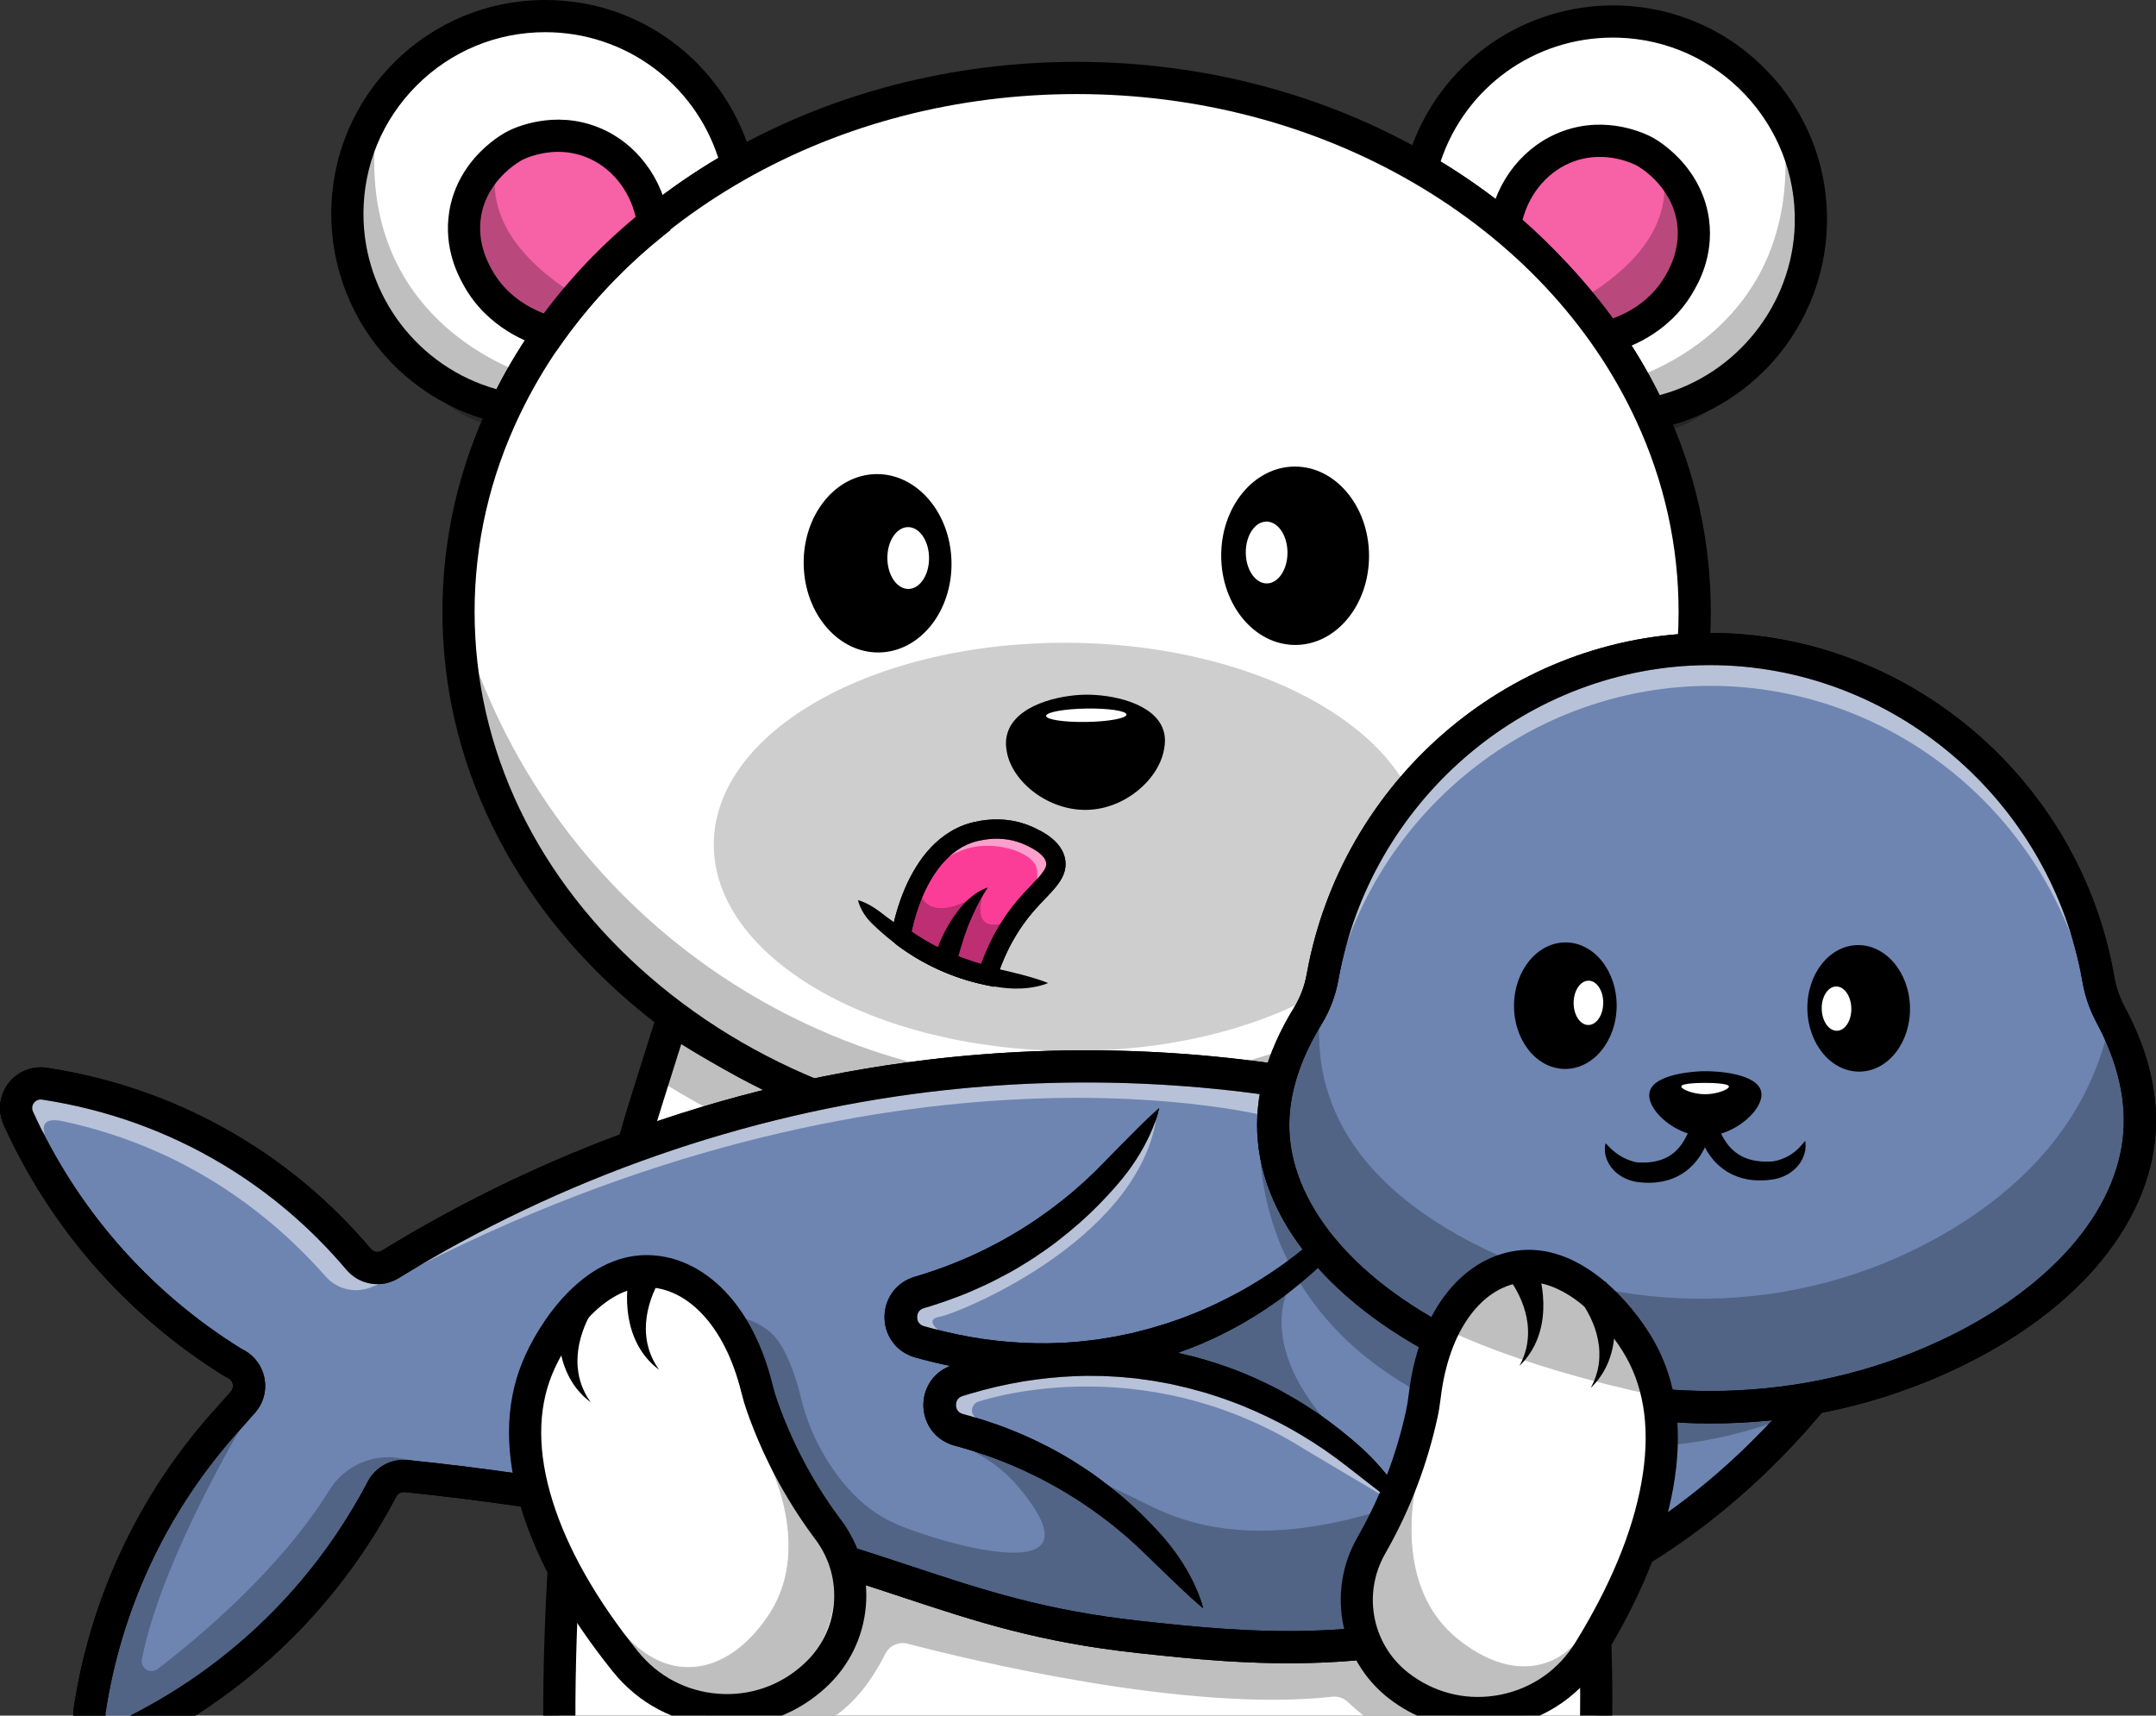 <svg width="191" height="152" viewBox="0 0 191 152" fill="none" xmlns="http://www.w3.org/2000/svg">
<rect x="0" y="0" width="191" height="152" fill="#333333" stroke="none"/>
<path d="M141.345 154.747C141.189 159.374 141.111 161.687 140.771 164.141C139.909 170.371 139.831 172.91 139.038 178.031C138.735 179.984 139.066 181.989 140.02 183.719C143.564 190.152 140.332 194.32 140.332 194.32C134.106 201.876 116.791 199.858 116.791 199.858C116.791 199.858 107.944 198.821 105.284 194.405C102.624 189.99 106.409 185.583 106.409 185.583C106.912 179.35 104.262 172.391 104.262 172.391C95.774 169.832 87.413 172.181 87.413 172.181C84.644 178.536 84.318 184.972 84.318 184.972C88.065 189.126 85.661 193.728 85.661 193.728C81.709 201.182 68.445 200.192 68.445 200.192C68.445 200.192 56.456 200.369 51.568 195.128C48.214 191.532 49.463 186.363 50.577 183.472C51.196 181.864 51.401 180.127 51.187 178.417C49.649 166.101 49.399 155.38 49.613 146.844C49.989 131.831 51.889 118.695 53.686 110.917C55.212 104.311 56.863 98.86 56.863 98.86C57.192 97.777 57.446 96.977 59.552 90.306C61.488 91.582 63.19 92.58 64.521 93.32C65.745 94 67.11 94.755 69.002 95.601C70.464 96.255 71.729 96.735 72.668 97.067C72.898 97.166 73.237 97.309 73.645 97.475C73.645 97.475 76.646 98.69 79.674 99.511C84.45 100.807 89.786 101.102 92.139 101.222C94.274 101.331 97.197 101.399 100.693 101.222C107.465 100.719 112.553 99.223 115.927 97.964C115.927 97.964 119.424 96.659 130.265 91.12C130.265 91.12 134.152 102.594 136.294 110.428C136.294 110.429 142.12 131.736 141.345 154.747Z" fill="white"/>
<path d="M70.046 201.665C69.197 201.665 68.611 201.632 68.403 201.618C67.326 201.629 55.649 201.593 50.525 196.1C46.62 191.913 48.048 186.069 49.246 182.959C49.776 181.586 49.957 180.076 49.772 178.594C48.456 168.053 47.923 157.359 48.187 146.808C48.667 127.635 51.454 114.243 52.296 110.595C53.816 104.019 55.482 98.501 55.498 98.446C55.788 97.49 56.014 96.77 57.491 92.093L58.759 88.076L60.335 89.115C61.926 90.164 63.567 91.159 65.212 92.074C66.325 92.692 67.709 93.461 69.583 94.299C70.749 94.821 71.946 95.3 73.142 95.724L73.228 95.757C73.541 95.891 73.861 96.025 74.179 96.154C74.209 96.166 77.14 97.348 80.046 98.136C84.772 99.417 90.175 99.694 92.21 99.799C94.976 99.94 97.8 99.941 100.602 99.799C105.851 99.407 110.839 98.34 115.427 96.628C115.46 96.616 119.032 95.257 129.615 89.85L131.689 88.791V90.886C132.256 92.57 135.691 102.823 137.667 110.052C137.728 110.273 139.158 115.544 140.515 123.725C141.766 131.273 143.172 142.79 142.768 154.794C142.611 159.464 142.532 161.807 142.182 164.335C141.782 167.228 141.557 169.275 141.339 171.255C141.1 173.434 140.873 175.491 140.446 178.248C140.19 179.905 140.481 181.602 141.268 183.03C145.219 190.201 141.613 194.992 141.458 195.193L141.432 195.226C134.788 203.289 117.363 201.359 116.625 201.273C116.528 201.262 114.246 200.988 111.601 200.145C107.885 198.961 105.349 197.277 104.062 195.141C102.743 192.951 102.553 190.427 103.512 187.842C103.986 186.566 104.636 185.573 105.016 185.052C105.281 180.395 103.758 175.337 103.161 173.559C96.74 171.829 90.443 172.953 88.447 173.397C86.495 178.17 85.927 182.916 85.784 184.495C87.689 186.873 87.95 189.331 87.816 191.02C87.664 192.925 87 194.244 86.925 194.388L86.921 194.395C83.44 200.959 73.962 201.664 70.046 201.665ZM68.488 198.765L68.551 198.77C68.674 198.779 80.922 199.595 84.396 193.07C84.504 192.853 86.242 189.233 83.26 185.926L82.864 185.487L82.894 184.898C82.908 184.625 83.266 178.129 86.108 171.61L86.378 170.99L87.029 170.807C87.387 170.707 95.889 168.375 104.675 171.025L105.346 171.227L105.595 171.882C105.709 172.179 108.354 179.217 107.832 185.695L107.794 186.157L107.492 186.509C107.487 186.515 106.667 187.494 106.159 188.908C105.534 190.647 105.652 192.248 106.506 193.668C108.386 196.788 114.688 198.17 116.958 198.439C117.121 198.458 133.531 200.271 139.21 193.439C139.423 193.142 141.711 189.737 138.773 184.405C137.684 182.428 137.278 180.086 137.631 177.811C138.049 175.115 138.261 173.181 138.507 170.942C138.717 169.036 138.955 166.876 139.36 163.943C139.69 161.562 139.768 159.268 139.921 154.697C140.317 142.943 138.938 131.642 137.711 124.231C136.379 116.183 134.933 110.855 134.92 110.802C133.266 104.754 130.572 96.541 129.439 93.139C119.798 98.023 116.565 99.245 116.426 99.297C111.581 101.106 106.323 102.232 100.799 102.643L100.766 102.645C97.861 102.792 94.935 102.792 92.067 102.645C89.949 102.537 84.323 102.247 79.303 100.886C76.226 100.052 73.237 98.845 73.112 98.795C72.792 98.665 72.468 98.531 72.151 98.395C70.897 97.95 69.642 97.447 68.421 96.901C66.435 96.012 64.99 95.21 63.83 94.564C62.664 93.916 61.499 93.228 60.352 92.51L60.213 92.95C58.741 97.614 58.515 98.331 58.23 99.271C58.213 99.325 56.573 104.757 55.077 111.236C54.249 114.818 51.513 127.973 51.039 146.878C50.779 157.288 51.305 167.839 52.603 178.239C52.846 180.186 52.607 182.173 51.908 183.983C50.95 186.472 49.765 191.102 52.611 194.153C57.008 198.865 68.313 198.766 68.426 198.763L68.488 198.765Z" fill="black"/>
<path d="M160.423 19.913C160.196 28.286 154.132 35.13 146.233 36.652C142.124 27.78 134.994 20.234 125.941 14.963C127.965 7.265 135.073 1.685 143.373 1.91C153.052 2.174 160.686 10.234 160.423 19.913Z" fill="white"/>
<path d="M145.408 38.264L144.939 37.252C140.966 28.673 134.148 21.392 125.223 16.195L124.287 15.649L124.562 14.601C125.631 10.534 128.074 6.886 131.441 4.33C134.86 1.734 139.112 0.368 143.412 0.485C148.474 0.623 153.18 2.724 156.662 6.401C160.144 10.078 161.986 14.89 161.848 19.952C161.731 24.292 160.11 28.493 157.287 31.781C154.504 35.021 150.674 37.248 146.504 38.053L145.408 38.264ZM127.624 14.306C131.878 16.895 135.694 19.978 138.981 23.482C142.275 26.995 144.978 30.868 147.027 35.009C153.836 33.201 158.804 27.002 158.997 19.875C159.239 10.997 152.213 3.578 143.334 3.336C143.185 3.332 143.033 3.33 142.884 3.33C135.909 3.33 129.811 7.745 127.624 14.306Z" fill="black"/>
<path d="M133.315 19.999C133.856 16.733 136 14.018 138.959 12.952C142.412 11.708 145.414 13.271 145.735 13.445C145.946 13.56 149.443 15.532 149.99 19.63C150.359 22.393 149.165 24.476 148.705 25.253C146.637 28.742 143.022 29.712 142.201 29.91C140.988 28.112 139.467 26.117 137.576 24.076C136.112 22.493 134.666 21.143 133.315 19.999Z" fill="#F761A6"/>
<path d="M141.573 31.529L141.019 30.707C139.673 28.712 138.163 26.807 136.53 25.044C135.238 23.648 133.847 22.317 132.394 21.087L131.777 20.564L131.909 19.765C132.538 15.968 135.054 12.843 138.476 11.61C142.402 10.195 145.778 11.845 146.414 12.191C146.613 12.298 147.663 12.896 148.77 14.06C150.228 15.594 151.138 17.454 151.403 19.441C151.845 22.751 150.405 25.181 149.932 25.978C147.73 29.695 144.026 30.935 142.536 31.295L141.573 31.529ZM134.885 19.469C136.192 20.614 137.446 21.836 138.623 23.107C140.117 24.72 141.515 26.447 142.787 28.25C144.147 27.769 146.179 26.72 147.479 24.526C147.828 23.938 148.887 22.148 148.577 19.819C148.122 16.402 145.086 14.715 145.056 14.698C144.781 14.549 142.283 13.269 139.443 14.293C137.219 15.094 135.524 17.04 134.885 19.469Z" fill="black"/>
<g opacity="0.25">
<path d="M139.454 26.988C139.817 26.416 149.36 22.182 147.12 14.134C147.12 14.134 152.692 18.545 148.328 24.724C143.965 30.902 141.579 30.027 141.579 30.027L139.454 26.988Z" fill="black"/>
</g>
<g opacity="0.25">
<path d="M143.771 33.804C143.771 33.804 160.864 29.561 157.817 10.061C157.817 10.061 164.001 21.342 156.942 30.639C149.883 39.936 145.741 38.065 145.741 38.065L143.771 33.804Z" fill="black"/>
</g>
<path d="M65.308 14.666C56.194 19.848 48.978 27.319 44.758 36.132C36.771 34.49 30.767 27.417 30.773 18.946C30.779 9.263 38.635 1.419 48.317 1.425C56.514 1.431 63.395 7.063 65.308 14.666Z" fill="white"/>
<path d="M45.562 37.754L44.471 37.529C40.256 36.662 36.419 34.346 33.668 31.006C30.879 27.622 29.344 23.338 29.347 18.945C29.35 13.881 31.326 9.122 34.909 5.544C38.489 1.969 43.246 0 48.305 0C48.309 0 48.314 0 48.318 0C52.624 0.003 56.682 1.413 60.053 4.078C63.322 6.662 65.679 10.299 66.69 14.319L66.955 15.37L66.012 15.906C57.033 21.011 50.128 28.219 46.044 36.749L45.562 37.754ZM48.305 2.851C44.006 2.851 39.966 4.524 36.924 7.561C33.879 10.601 32.201 14.645 32.198 18.947C32.193 26.198 37.088 32.562 43.984 34.479C46.085 30.365 48.834 26.525 52.169 23.049C55.497 19.581 59.349 16.537 63.632 13.991C61.502 7.386 55.349 2.855 48.316 2.851C48.312 2.851 48.308 2.851 48.305 2.851Z" fill="black"/>
<path d="M150.134 54.248C150.116 80.372 125.586 101.533 95.345 101.512C65.103 101.492 40.602 80.297 40.62 54.173C40.624 47.785 42.095 41.692 44.758 36.133C48.978 27.319 56.193 19.849 65.308 14.667C73.947 9.756 84.292 6.901 95.409 6.909C106.716 6.917 117.221 9.884 125.942 14.964C134.994 20.235 142.124 27.781 146.234 36.653C148.754 42.093 150.138 48.031 150.134 54.248Z" fill="white"/>
<path d="M95.389 102.938C95.374 102.938 95.359 102.938 95.344 102.938C87.784 102.933 80.449 101.648 73.543 99.119C66.862 96.673 60.859 93.17 55.703 88.709C50.53 84.235 46.469 79.022 43.63 73.213C40.682 67.183 39.19 60.777 39.195 54.171C39.199 47.708 40.638 41.432 43.473 35.516C45.631 31.009 48.556 26.815 52.169 23.05C55.747 19.321 59.931 16.083 64.604 13.426C73.746 8.229 84.384 5.481 95.366 5.481C95.381 5.481 95.395 5.481 95.411 5.481C106.603 5.489 117.408 8.342 126.659 13.73C131.303 16.434 135.448 19.715 138.981 23.481C142.551 27.287 145.427 31.517 147.527 36.052C150.207 41.835 151.564 47.957 151.559 54.247C151.555 60.852 150.054 67.257 147.098 73.283C144.251 79.087 140.183 84.295 135.004 88.761C129.842 93.215 123.835 96.709 117.149 99.147C110.254 101.663 102.932 102.938 95.389 102.938ZM95.365 8.334C84.875 8.334 74.726 10.951 66.011 15.906C57.032 21.011 50.127 28.218 46.043 36.749C43.395 42.278 42.049 48.14 42.045 54.174C42.036 66.388 47.548 77.887 57.566 86.553C67.644 95.27 81.06 100.076 95.345 100.086C95.359 100.086 95.373 100.086 95.388 100.086C124.775 100.086 148.69 79.53 148.707 54.246C148.711 48.374 147.444 42.657 144.939 37.252C140.965 28.673 134.147 21.392 125.223 16.195C116.406 11.059 106.096 8.341 95.407 8.334C95.394 8.334 95.38 8.334 95.365 8.334Z" fill="black"/>
<path d="M126.094 75.324C126.187 65.339 112.191 57.113 94.832 56.951C77.474 56.789 63.327 64.753 63.234 74.738C63.141 84.724 77.137 92.95 94.496 93.111C111.854 93.273 126.001 85.309 126.094 75.324Z" fill="#CECECE"/>
<path d="M57.867 19.788C57.417 16.508 55.35 13.734 52.422 12.586C49.005 11.246 45.961 12.726 45.635 12.89C45.421 12.999 41.87 14.873 41.209 18.954C40.763 21.707 41.898 23.822 42.336 24.61C44.306 28.156 47.893 29.226 48.709 29.448C49.971 27.684 51.547 25.733 53.494 23.744C55.002 22.204 56.486 20.894 57.867 19.788Z" fill="#F761A6"/>
<path d="M49.291 31.084L48.335 30.824C46.856 30.422 43.188 29.079 41.09 25.303C40.64 24.491 39.268 22.023 39.802 18.726C40.123 16.748 41.085 14.914 42.584 13.421C43.723 12.288 44.79 11.72 44.992 11.618C45.638 11.29 49.059 9.735 52.943 11.258C56.329 12.586 58.757 15.781 59.28 19.594L59.39 20.396L58.758 20.901C57.272 22.09 55.844 23.382 54.514 24.741C52.832 26.458 51.27 28.321 49.868 30.277L49.291 31.084ZM49.445 13.454C47.746 13.454 46.473 14.064 46.279 14.162C46.248 14.177 43.168 15.779 42.616 19.182C42.241 21.503 43.251 23.32 43.583 23.919C44.822 26.148 46.823 27.254 48.169 27.772C49.491 26.006 50.937 24.319 52.475 22.747C53.687 21.509 54.976 20.324 56.313 19.215C55.742 16.77 54.102 14.776 51.902 13.914C51.037 13.575 50.199 13.454 49.445 13.454Z" fill="black"/>
<g opacity="0.25">
<path d="M51.536 26.604C51.189 26.021 41.769 21.524 44.232 13.541C44.232 13.541 38.54 17.795 42.729 24.093C46.919 30.392 49.328 29.584 49.328 29.584L51.536 26.604Z" fill="black"/>
</g>
<g opacity="0.25">
<path d="M47.031 33.296C47.031 33.296 30.062 28.578 33.653 9.171C33.653 9.171 27.156 20.275 33.954 29.765C40.751 39.256 44.944 37.502 44.944 37.502L47.031 33.296Z" fill="black"/>
</g>
<path d="M92.869 63.854C92.829 64.233 94.479 64.923 96.139 64.916C97.779 64.91 99.406 64.225 99.366 63.85C99.314 63.372 96.557 63.369 96.153 63.368C95.809 63.367 92.922 63.363 92.869 63.854Z" fill="white"/>
<path d="M89.2 66.638C89.693 69.3 92.878 71.835 96.301 71.754C99.672 71.675 102.628 69.071 103.114 66.436C103.188 66.032 103.297 65.4 103.057 64.677C102.252 62.258 98.431 61.513 96.132 61.549C93.836 61.585 90.028 62.445 89.255 64.94C89.028 65.671 89.136 66.297 89.2 66.638Z" fill="black"/>
<path d="M92.673 63.429C92.679 63.757 94.278 63.996 96.245 63.964C98.213 63.931 99.804 63.64 99.798 63.311C99.792 62.984 98.193 62.744 96.226 62.777C94.258 62.81 92.668 63.102 92.673 63.429Z" fill="white"/>
<g opacity="0.25">
<path d="M150.134 54.249C143.401 78.799 120.991 95.966 95.606 96.064C70.033 96.162 47.37 78.915 40.62 54.174C41.032 59.74 42.66 70.822 50.474 81.225C65.839 101.683 91.734 101.687 97.35 101.514C102.044 101.37 125.702 100.643 140.244 81.389C148.168 70.897 149.749 59.718 150.134 54.249Z" fill="black"/>
</g>
<g opacity="0.25">
<path d="M131.773 95.723C126.525 99.052 113.856 106.097 96.253 106.395C76.953 106.722 63.094 98.748 57.938 95.419L59.552 90.305C64.156 93.482 77.946 102.114 97.312 101.507C113.527 100.999 125.133 94.281 129.98 91.079C130.578 92.627 131.175 94.175 131.773 95.723Z" fill="black"/>
</g>
<path d="M120.245 96.701L163.952 119.471C159.997 125.141 151.431 135.666 136.905 141.63C122.847 147.402 110.188 146.037 101.059 145.052C84.094 143.222 79.45 138.104 55.763 133.647C47.618 132.114 40.751 131.265 35.992 130.78C35.105 130.689 34.254 131.148 33.839 131.938C32.075 135.3 29.371 139.53 25.282 143.701C20.323 148.757 15.112 151.904 11.03 153.847C9.449 154.599 7.675 153.275 7.938 151.543C8.507 147.789 9.656 143.103 11.994 138.078C14.625 132.423 17.859 128.273 20.368 125.532L21.517 124.231C22.473 123.15 22.133 121.453 20.834 120.824C20.767 120.791 20.701 120.754 20.636 120.715C17.483 118.761 13.281 115.669 9.245 110.998C5.591 106.767 3.193 102.539 1.619 99.067C0.906 97.494 2.225 95.754 3.933 96.013C8.309 96.678 14.289 98.233 20.488 101.955C25.669 105.065 29.338 108.692 31.767 111.571C32.462 112.394 33.656 112.585 34.574 112.02C44.071 106.182 60.447 97.94 82.281 95.316C98.631 93.352 112.352 95.221 121.63 97.272" fill="#6E85B2"/>
<path d="M10.094 155.485C9.335 155.485 8.581 155.243 7.947 154.773C6.872 153.975 6.329 152.655 6.529 151.33C7.257 146.524 8.662 141.863 10.702 137.477C12.893 132.767 15.789 128.427 19.309 124.579L20.449 123.289C20.665 123.044 20.651 122.777 20.625 122.639C20.597 122.502 20.507 122.25 20.213 122.107C20.102 122.053 19.991 121.993 19.886 121.928C15.483 119.199 11.541 115.836 8.167 111.931C4.983 108.245 2.343 104.115 0.322 99.657C-0.224 98.453 -0.067 97.049 0.732 95.994C1.531 94.938 2.84 94.406 4.148 94.605C10.25 95.533 15.995 97.595 21.223 100.734C25.615 103.371 29.53 106.708 32.858 110.651C33.1 110.938 33.508 111.003 33.828 110.806C40.001 107.012 46.547 103.757 53.285 101.134C62.579 97.516 72.278 95.083 82.112 93.901C95 92.352 108.01 92.936 120.802 95.634L120.904 95.437L121.62 95.809C121.725 95.832 121.832 95.855 121.938 95.879L121.919 95.965L166.05 118.956L165.122 120.287C157.899 130.645 148.329 138.482 137.447 142.949C131.066 145.569 124.442 146.992 117.195 147.3C111.025 147.561 105.415 146.956 100.907 146.47C92.036 145.513 86.439 143.66 79.959 141.515C73.846 139.491 66.919 137.197 55.501 135.049C48.991 133.823 42.379 132.864 35.848 132.199C35.54 132.168 35.247 132.325 35.102 132.601C32.763 137.058 29.802 141.128 26.3 144.699C22.078 149.005 17.147 152.516 11.644 155.134C11.15 155.368 10.62 155.485 10.094 155.485ZM3.595 97.414C3.271 97.414 3.078 97.618 3.005 97.715C2.923 97.822 2.752 98.112 2.918 98.479C4.826 102.688 7.318 106.586 10.325 110.067C13.509 113.752 17.231 116.928 21.388 119.504C21.409 119.517 21.432 119.53 21.456 119.541C22.48 120.038 23.196 120.963 23.42 122.078C23.644 123.194 23.339 124.323 22.585 125.175L21.42 126.494C18.093 130.129 15.357 134.228 13.288 138.678C11.362 142.818 10.036 147.218 9.349 151.756C9.287 152.166 9.537 152.4 9.647 152.483C9.756 152.563 10.05 152.733 10.419 152.557C15.619 150.083 20.277 146.767 24.265 142.701C27.571 139.329 30.368 135.484 32.577 131.274C33.266 129.961 34.663 129.208 36.137 129.36C42.746 130.033 49.438 131.004 56.027 132.244C67.633 134.427 74.657 136.753 80.854 138.805C87.18 140.899 92.643 142.709 101.212 143.633C110.255 144.608 122.64 145.944 136.363 140.31C146.271 136.242 155.049 129.229 161.838 119.975L120.641 98.514C108.018 95.802 95.173 95.202 82.451 96.73C65.955 98.712 49.658 104.419 35.32 113.234C33.789 114.175 31.837 113.862 30.678 112.489C27.552 108.786 23.877 105.653 19.754 103.177C14.846 100.23 9.451 98.294 3.718 97.422C3.676 97.416 3.634 97.414 3.595 97.414Z" fill="black"/>
<g opacity="0.5">
<path d="M3.991 100.53C3.991 100.53 3.177 98.737 5.784 99.389C8.255 99.927 11.068 100.768 14.043 102.098C20.937 105.182 25.76 109.584 28.855 113.097C29.863 114.241 31.486 114.617 32.898 114.042C33.554 113.775 34.212 113.507 34.868 113.239C31.094 110.307 27.319 107.374 23.544 104.441C23.544 104.441 15.289 97.761 8.907 97.19C2.525 96.62 -0.245 95.642 3.991 100.53Z" fill="white"/>
</g>
<g opacity="0.5">
<path d="M112.79 99.02C112.79 99.02 79.389 89.899 34.908 113.28C34.908 113.28 67.341 87.577 113.325 95.745L112.79 99.02Z" fill="white"/>
</g>
<path d="M10.094 155.485C9.335 155.485 8.582 155.243 7.948 154.773C6.872 153.975 6.329 152.655 6.529 151.33C7.258 146.524 8.662 141.863 10.702 137.477C12.893 132.767 15.789 128.428 19.308 124.58L20.45 123.289C20.666 123.044 20.652 122.777 20.624 122.639C20.596 122.502 20.507 122.25 20.213 122.107C20.101 122.054 19.991 121.993 19.886 121.928C15.483 119.199 11.54 115.836 8.167 111.931C4.982 108.245 2.343 104.115 0.322 99.657C-0.224 98.453 -0.067 97.049 0.731 95.994C1.531 94.938 2.84 94.406 4.147 94.605C10.249 95.533 15.994 97.595 21.222 100.734C25.614 103.371 29.528 106.708 32.857 110.651C33.099 110.938 33.507 111.003 33.827 110.806C40 107.012 46.546 103.757 53.284 101.134C62.579 97.516 72.278 95.083 82.112 93.901C95 92.352 108.01 92.936 120.801 95.634L120.904 95.437L121.619 95.809C121.725 95.832 121.832 95.855 121.938 95.879L121.919 95.965L166.05 118.956L165.122 120.287C163.557 122.531 161.859 124.686 160.077 126.692C153.609 133.97 145.995 139.44 137.447 142.949C131.065 145.569 124.441 146.992 117.195 147.3C111.024 147.561 105.414 146.956 100.907 146.47C92.036 145.513 86.439 143.66 79.958 141.515C73.846 139.491 66.919 137.197 55.5 135.049C48.989 133.823 42.377 132.864 35.848 132.199C35.54 132.168 35.247 132.325 35.102 132.601C32.763 137.058 29.801 141.128 26.3 144.699C22.077 149.005 17.146 152.516 11.644 155.134C11.15 155.368 10.621 155.485 10.094 155.485ZM3.596 97.414C3.271 97.414 3.078 97.618 3.005 97.715C2.924 97.822 2.753 98.112 2.919 98.479C4.827 102.688 7.319 106.586 10.325 110.067C13.509 113.752 17.231 116.928 21.388 119.504C21.409 119.517 21.432 119.53 21.457 119.541C22.482 120.038 23.197 120.963 23.421 122.079C23.645 123.195 23.34 124.323 22.587 125.176L21.422 126.494C18.094 130.13 15.359 134.229 13.289 138.679C11.363 142.819 10.037 147.219 9.35 151.757C9.288 152.166 9.538 152.401 9.648 152.483C9.757 152.564 10.051 152.734 10.42 152.558C15.62 150.084 20.279 146.768 24.266 142.702C27.572 139.33 30.369 135.485 32.578 131.275C33.267 129.962 34.664 129.21 36.138 129.36C42.746 130.034 49.437 131.004 56.028 132.244C67.634 134.428 74.658 136.754 80.855 138.806C87.181 140.9 92.644 142.71 101.213 143.634C110.256 144.609 122.641 145.945 136.365 140.31C144.508 136.967 151.769 131.747 157.946 124.797C159.302 123.271 160.607 121.654 161.839 119.976L120.642 98.514C108.019 95.802 95.174 95.203 82.452 96.731C65.957 98.713 49.659 104.42 35.322 113.235C33.79 114.176 31.838 113.863 30.679 112.49C27.553 108.787 23.878 105.653 19.755 103.178C14.847 100.231 9.452 98.294 3.72 97.423C3.676 97.416 3.635 97.414 3.596 97.414Z" fill="black"/>
<path d="M121.355 105.915C119.128 108.812 113.514 115.274 103.89 118.547C95.113 121.533 87.055 120.486 81.456 118.879C79.256 118.248 79.253 115.145 81.449 114.506C84.992 113.474 89.146 111.708 93.228 108.653C98.045 105.05 101.003 100.973 102.693 98.176" fill="#6E85B2"/>
<path d="M121.355 105.916C121.055 106.71 120.659 107.448 120.224 108.162C119.784 108.873 119.296 109.551 118.766 110.196C118.237 110.842 117.668 111.454 117.066 112.032C116.462 112.609 115.833 113.16 115.19 113.696C114.544 114.228 113.886 114.748 113.204 115.237C112.52 115.723 111.823 116.192 111.107 116.633C110.39 117.072 109.664 117.499 108.913 117.881C108.728 117.981 108.539 118.074 108.351 118.167C108.162 118.259 107.974 118.356 107.784 118.445C107.401 118.622 107.021 118.804 106.632 118.969C105.86 119.309 105.07 119.604 104.275 119.887C103.471 120.144 102.675 120.427 101.853 120.627L101.242 120.79C101.14 120.817 101.038 120.845 100.935 120.87L100.626 120.938L99.388 121.208C98.972 121.285 98.555 121.349 98.139 121.42L97.826 121.473L97.669 121.499L97.512 121.518L96.883 121.595C96.464 121.644 96.045 121.703 95.624 121.728L94.992 121.777L94.676 121.802C94.571 121.81 94.466 121.819 94.36 121.82L93.095 121.865C92.99 121.87 92.884 121.871 92.779 121.869L92.463 121.868L91.83 121.866C90.143 121.841 88.46 121.709 86.794 121.473C85.127 121.241 83.476 120.907 81.852 120.478L81.243 120.313L81.091 120.272L81.05 120.26L80.993 120.242L80.88 120.206C80.729 120.159 80.579 120.091 80.432 120.025C80.137 119.881 79.854 119.696 79.6 119.473C79.344 119.252 79.123 118.989 78.943 118.705C78.762 118.422 78.622 118.115 78.525 117.8C78.429 117.484 78.376 117.159 78.364 116.833C78.352 116.507 78.381 116.18 78.451 115.859C78.524 115.539 78.639 115.225 78.796 114.929C78.953 114.634 79.149 114.354 79.386 114.111C79.622 113.868 79.891 113.658 80.177 113.49C80.25 113.45 80.323 113.411 80.396 113.372C80.469 113.334 80.544 113.305 80.618 113.271L80.731 113.224L80.843 113.185L80.956 113.147L81.06 113.113L81.621 112.944C82.367 112.713 83.107 112.461 83.838 112.184L84.385 111.973L84.926 111.752C85.108 111.68 85.286 111.601 85.466 111.525C85.646 111.448 85.826 111.372 86.003 111.29C86.718 110.975 87.416 110.625 88.108 110.263C88.802 109.904 89.478 109.511 90.15 109.112C90.317 109.011 90.481 108.905 90.648 108.803C90.814 108.699 90.98 108.597 91.142 108.487L91.633 108.165C91.796 108.056 91.956 107.943 92.117 107.832C92.76 107.386 93.39 106.918 94.007 106.434C94.164 106.316 94.311 106.187 94.464 106.064L94.921 105.691L95.366 105.306C95.514 105.177 95.666 105.051 95.809 104.917C96.098 104.65 96.394 104.391 96.675 104.115L97.101 103.705L97.516 103.285L97.725 103.076C97.793 103.005 97.862 102.934 97.931 102.864C98.068 102.722 98.208 102.582 98.348 102.442C98.62 102.155 98.905 101.878 99.18 101.59C99.741 101.025 100.302 100.453 100.88 99.881C101.172 99.598 101.46 99.308 101.763 99.025C101.911 98.881 102.064 98.74 102.219 98.598C102.372 98.456 102.529 98.315 102.695 98.178C102.648 98.386 102.592 98.592 102.532 98.794C102.502 98.896 102.469 98.996 102.435 99.096C102.403 99.196 102.368 99.296 102.333 99.395C102.189 99.791 102.029 100.179 101.853 100.559C101.502 101.319 101.097 102.055 100.64 102.755C100.416 103.109 100.168 103.445 99.924 103.786C99.797 103.952 99.669 104.118 99.539 104.281C99.475 104.364 99.409 104.446 99.344 104.526L99.141 104.766L98.731 105.242L98.31 105.708C98.032 106.021 97.738 106.32 97.448 106.623C96.277 107.826 95.011 108.939 93.675 109.964C93.01 110.481 92.317 110.96 91.615 111.428C91.26 111.655 90.908 111.889 90.545 112.101C90.364 112.209 90.185 112.321 90.002 112.426L89.452 112.739C88.711 113.143 87.963 113.534 87.198 113.889C86.433 114.246 85.659 114.582 84.869 114.88C84.081 115.182 83.285 115.459 82.48 115.71L81.874 115.892L81.802 115.916L81.77 115.926L81.743 115.939C81.725 115.948 81.703 115.953 81.687 115.963C81.671 115.973 81.654 115.982 81.637 115.99C81.511 116.066 81.418 116.156 81.352 116.283C81.207 116.528 81.223 116.931 81.378 117.157C81.451 117.277 81.551 117.361 81.689 117.434C81.728 117.448 81.76 117.469 81.805 117.481L81.837 117.491L81.853 117.497C81.858 117.499 81.874 117.503 81.885 117.506L82.027 117.545L82.594 117.701C84.108 118.108 85.646 118.427 87.197 118.648C88.747 118.866 90.31 118.988 91.871 119.011L92.457 119.013L92.749 119.014C92.847 119.015 92.945 119.015 93.042 119.01L94.212 118.967C94.31 118.966 94.407 118.958 94.504 118.949L94.795 118.927L95.379 118.882C95.768 118.86 96.155 118.805 96.542 118.76L97.123 118.691L97.268 118.674L97.412 118.65L97.7 118.602C98.085 118.537 98.47 118.479 98.854 118.409L99.999 118.171L100.286 118.112C100.381 118.09 100.475 118.064 100.57 118.04L101.136 117.894C101.513 117.797 101.893 117.707 102.264 117.586L103.385 117.248C104.126 117.002 104.863 116.74 105.587 116.447C107.045 115.881 108.453 115.192 109.832 114.446C110.52 114.069 111.194 113.665 111.858 113.243C112.522 112.824 113.174 112.381 113.814 111.92C114.453 111.458 115.077 110.975 115.687 110.471L117.529 108.962C118.145 108.453 118.768 107.946 119.397 107.434C119.715 107.18 120.031 106.922 120.357 106.669C120.68 106.417 121.007 106.161 121.355 105.916Z" fill="black"/>
<g opacity="0.5">
<path d="M83.258 117.965C83.258 117.965 81.792 116.906 83.258 116.662C84.725 116.417 100.448 110.144 102.403 99.309C102.403 99.309 95.82 108.868 81.962 114.354C81.962 114.354 76.66 117.313 83.258 117.965Z" fill="white"/>
</g>
<path d="M121.355 105.916C121.055 106.71 120.659 107.448 120.224 108.162C119.784 108.873 119.296 109.551 118.766 110.196C118.237 110.842 117.668 111.454 117.066 112.032C116.462 112.609 115.833 113.16 115.19 113.696C114.544 114.228 113.886 114.748 113.204 115.237C112.52 115.723 111.823 116.192 111.107 116.633C110.39 117.072 109.664 117.499 108.913 117.881C108.728 117.981 108.539 118.074 108.351 118.167C108.162 118.259 107.974 118.356 107.784 118.445C107.401 118.622 107.021 118.804 106.632 118.969C105.86 119.309 105.07 119.604 104.275 119.887C103.471 120.144 102.675 120.427 101.853 120.627L101.242 120.79C101.14 120.817 101.038 120.845 100.935 120.87L100.626 120.938L99.388 121.208C98.972 121.285 98.555 121.349 98.139 121.42L97.826 121.473L97.669 121.499L97.512 121.518L96.883 121.595C96.464 121.644 96.045 121.703 95.624 121.728L94.992 121.777L94.676 121.802C94.571 121.81 94.466 121.819 94.36 121.82L93.095 121.865C92.99 121.87 92.884 121.871 92.779 121.869L92.463 121.868L91.83 121.866C90.143 121.841 88.46 121.709 86.794 121.473C85.127 121.241 83.476 120.907 81.852 120.478L81.243 120.313L81.091 120.272L81.05 120.26L80.993 120.242L80.88 120.206C80.729 120.159 80.579 120.091 80.432 120.025C80.137 119.881 79.854 119.696 79.6 119.473C79.344 119.252 79.123 118.989 78.943 118.705C78.762 118.422 78.622 118.115 78.525 117.8C78.429 117.484 78.376 117.159 78.364 116.833C78.352 116.507 78.381 116.18 78.451 115.859C78.524 115.539 78.639 115.225 78.796 114.929C78.953 114.634 79.149 114.354 79.386 114.111C79.622 113.868 79.891 113.658 80.177 113.49C80.25 113.45 80.323 113.411 80.396 113.372C80.469 113.334 80.544 113.305 80.618 113.271L80.731 113.224L80.843 113.185L80.956 113.147L81.06 113.113L81.621 112.944C82.367 112.713 83.107 112.461 83.838 112.184L84.385 111.973L84.926 111.752C85.108 111.68 85.286 111.601 85.466 111.525C85.646 111.448 85.826 111.372 86.003 111.29C86.718 110.975 87.416 110.625 88.108 110.263C88.802 109.904 89.478 109.511 90.15 109.112C90.317 109.011 90.481 108.905 90.648 108.803C90.814 108.699 90.98 108.597 91.142 108.487L91.633 108.165C91.796 108.056 91.956 107.943 92.117 107.832C92.76 107.386 93.39 106.918 94.007 106.434C94.164 106.316 94.311 106.187 94.464 106.064L94.921 105.691L95.366 105.306C95.514 105.177 95.666 105.051 95.809 104.917C96.098 104.65 96.394 104.391 96.675 104.115L97.101 103.705L97.516 103.285L97.725 103.076C97.793 103.005 97.862 102.934 97.931 102.864C98.068 102.722 98.208 102.582 98.348 102.442C98.62 102.155 98.905 101.878 99.18 101.59C99.741 101.025 100.302 100.453 100.88 99.881C101.172 99.598 101.46 99.308 101.763 99.025C101.911 98.881 102.064 98.74 102.219 98.598C102.372 98.456 102.529 98.315 102.695 98.178C102.648 98.386 102.592 98.592 102.532 98.794C102.502 98.896 102.469 98.996 102.435 99.096C102.403 99.196 102.368 99.296 102.333 99.395C102.189 99.791 102.029 100.179 101.853 100.559C101.502 101.319 101.097 102.055 100.64 102.755C100.416 103.109 100.168 103.445 99.924 103.786C99.797 103.952 99.669 104.118 99.539 104.281C99.475 104.364 99.409 104.446 99.344 104.526L99.141 104.766L98.731 105.242L98.31 105.708C98.032 106.021 97.738 106.32 97.448 106.623C96.277 107.826 95.011 108.939 93.675 109.964C93.01 110.481 92.317 110.96 91.615 111.428C91.26 111.655 90.908 111.889 90.545 112.101C90.364 112.209 90.185 112.321 90.002 112.426L89.452 112.739C88.711 113.143 87.963 113.534 87.198 113.889C86.433 114.246 85.659 114.582 84.869 114.88C84.081 115.182 83.285 115.459 82.48 115.71L81.874 115.892L81.802 115.916L81.77 115.926L81.743 115.939C81.725 115.948 81.703 115.953 81.687 115.963C81.671 115.973 81.654 115.982 81.637 115.99C81.511 116.066 81.418 116.156 81.352 116.283C81.207 116.528 81.223 116.931 81.378 117.157C81.451 117.277 81.551 117.361 81.689 117.434C81.728 117.448 81.76 117.469 81.805 117.481L81.837 117.491L81.853 117.497C81.858 117.499 81.874 117.503 81.885 117.506L82.027 117.545L82.594 117.701C84.108 118.108 85.646 118.427 87.197 118.648C88.747 118.866 90.31 118.988 91.871 119.011L92.457 119.013L92.749 119.014C92.847 119.015 92.945 119.015 93.042 119.01L94.212 118.967C94.31 118.966 94.407 118.958 94.504 118.949L94.795 118.927L95.379 118.882C95.768 118.86 96.155 118.805 96.542 118.76L97.123 118.691L97.268 118.674L97.412 118.65L97.7 118.602C98.085 118.537 98.47 118.479 98.854 118.409L99.999 118.171L100.286 118.112C100.381 118.09 100.475 118.064 100.57 118.04L101.136 117.894C101.513 117.797 101.893 117.707 102.264 117.586L103.385 117.248C104.126 117.002 104.863 116.74 105.587 116.447C107.045 115.881 108.453 115.192 109.832 114.446C110.52 114.069 111.194 113.665 111.858 113.243C112.522 112.824 113.174 112.381 113.814 111.92C114.453 111.458 115.077 110.975 115.687 110.471L117.529 108.962C118.145 108.453 118.768 107.946 119.397 107.434C119.715 107.18 120.031 106.922 120.357 106.669C120.68 106.417 121.007 106.161 121.355 105.916Z" fill="black"/>
<path d="M187.005 89.959C186.475 88.969 186.094 87.903 185.902 86.796C182.917 69.578 167.639 57.001 150.455 57.518C134.112 58.01 120.1 70.223 117.167 86.55C116.945 87.787 116.497 88.974 115.839 90.045C112.808 94.984 112.664 98.791 112.842 100.88C113.501 108.602 120.554 116.084 131.8 120.74C144.415 125.963 158.607 126.073 171.147 120.674C181.796 116.09 188.612 108.756 189.481 100.981C189.723 98.804 189.683 94.957 187.005 89.959Z" fill="#6E85B2"/>
<path d="M151.545 126.115C151.53 126.115 151.515 126.115 151.501 126.115C144.557 126.11 137.746 124.744 131.255 122.057C119.548 117.209 112.133 109.338 111.422 101.001C111.099 97.223 112.177 93.287 114.624 89.299C115.188 88.381 115.572 87.371 115.764 86.297C118.817 69.308 133.388 56.606 150.412 56.093C150.769 56.083 151.126 56.077 151.481 56.077C168.969 56.077 184.265 69.004 187.307 86.552C187.468 87.484 187.79 88.403 188.262 89.285C190.436 93.343 191.322 97.331 190.897 101.138C190.436 105.261 188.405 109.361 185.024 112.994C181.717 116.549 177.113 119.657 171.71 121.983C165.342 124.726 158.557 126.115 151.545 126.115ZM151.482 58.929C151.154 58.929 150.828 58.934 150.498 58.944C134.813 59.416 121.385 71.132 118.57 86.803C118.314 88.227 117.804 89.568 117.054 90.791C114.932 94.249 113.992 97.602 114.262 100.76C114.558 104.234 116.33 107.767 119.383 110.978C122.545 114.302 127.027 117.222 132.344 119.424C144.688 124.534 158.626 124.514 170.583 119.366C180.719 115.002 187.253 108.07 188.063 100.824C188.423 97.601 187.644 94.172 185.749 90.633C185.132 89.483 184.712 88.274 184.497 87.041C181.692 70.855 167.594 58.929 151.482 58.929Z" fill="black"/>
<g opacity="0.5">
<path d="M184.763 86.93C180.968 71.676 167.291 60.883 151.785 60.766C135.771 60.646 121.602 71.944 118.089 87.804C119.657 70.943 133.414 57.805 149.82 57.004C167.087 56.161 182.622 69.211 184.763 86.93Z" fill="white"/>
</g>
<path d="M151.545 126.115C151.53 126.115 151.515 126.115 151.501 126.115C144.557 126.11 137.746 124.744 131.255 122.057C119.548 117.209 112.133 109.338 111.422 101.001C111.099 97.223 112.177 93.287 114.624 89.299C115.188 88.381 115.572 87.371 115.764 86.297C118.817 69.308 133.388 56.606 150.412 56.093C150.769 56.083 151.126 56.077 151.481 56.077C168.969 56.077 184.265 69.004 187.307 86.552C187.468 87.484 187.79 88.403 188.262 89.285C190.436 93.343 191.322 97.331 190.897 101.138C190.436 105.261 188.405 109.361 185.024 112.994C181.717 116.549 177.113 119.657 171.71 121.983C165.342 124.726 158.557 126.115 151.545 126.115ZM151.482 58.929C151.154 58.929 150.828 58.934 150.498 58.944C134.813 59.416 121.385 71.132 118.57 86.803C118.314 88.227 117.804 89.568 117.054 90.791C114.932 94.249 113.992 97.602 114.262 100.76C114.558 104.234 116.33 107.767 119.383 110.978C122.545 114.302 127.027 117.222 132.344 119.424C144.688 124.534 158.626 124.514 170.583 119.366C180.719 115.002 187.253 108.07 188.063 100.824C188.423 97.601 187.644 94.172 185.749 90.633C185.132 89.483 184.712 88.274 184.497 87.041C181.692 70.855 167.594 58.929 151.482 58.929Z" fill="black"/>
<path d="M125.051 134.29C122.753 131.449 116.982 125.127 107.28 122.092C98.432 119.324 90.403 120.568 84.844 122.314C82.66 122.999 82.733 126.1 84.946 126.686C88.513 127.63 92.709 129.294 96.866 132.247C101.77 135.73 104.827 139.733 106.586 142.487" fill="#6E85B2"/>
<path d="M125.052 134.29C124.698 134.053 124.364 133.806 124.032 133.56C123.7 133.315 123.377 133.064 123.054 132.818C122.412 132.322 121.776 131.83 121.149 131.337L119.271 129.874C118.648 129.387 118.012 128.919 117.361 128.473C116.711 128.027 116.049 127.6 115.373 127.197C114.7 126.792 114.016 126.405 113.319 126.045C111.922 125.332 110.497 124.679 109.026 124.15C108.295 123.874 107.552 123.631 106.805 123.403L105.676 123.094C105.302 122.981 104.92 122.901 104.541 122.813L103.97 122.681C103.875 122.659 103.78 122.635 103.685 122.616L103.398 122.564L102.247 122.355C101.862 122.294 101.475 122.246 101.09 122.19L100.8 122.149L100.655 122.129L100.51 122.115L99.927 122.061C99.538 122.025 99.151 121.98 98.761 121.968L98.177 121.937L97.885 121.921C97.787 121.916 97.69 121.91 97.592 121.911L96.421 121.898C96.324 121.895 96.226 121.897 96.129 121.901L95.837 121.909L95.251 121.925C93.69 121.987 92.132 122.147 90.587 122.403C89.042 122.662 87.513 123.019 86.009 123.464L85.446 123.633L85.305 123.675C85.295 123.679 85.278 123.683 85.273 123.685L85.258 123.692L85.227 123.703C85.183 123.715 85.15 123.737 85.111 123.752C84.975 123.829 84.878 123.914 84.808 124.036C84.658 124.267 84.653 124.669 84.803 124.911C84.873 125.038 84.968 125.125 85.095 125.198C85.113 125.205 85.129 125.214 85.147 125.223C85.163 125.233 85.184 125.237 85.203 125.246L85.23 125.258L85.262 125.267L85.335 125.29L85.945 125.457C86.755 125.688 87.559 125.947 88.354 126.229C89.15 126.507 89.933 126.824 90.706 127.162C91.481 127.497 92.238 127.869 92.988 128.255L93.545 128.555C93.731 128.655 93.912 128.762 94.096 128.866C94.465 129.07 94.822 129.294 95.182 129.513C95.895 129.963 96.6 130.425 97.278 130.926C98.638 131.918 99.932 132.999 101.132 134.172C101.429 134.469 101.731 134.76 102.016 135.067L102.448 135.522L102.87 135.988L103.078 136.223C103.146 136.303 103.213 136.383 103.279 136.463C103.414 136.624 103.546 136.786 103.677 136.949C103.93 137.283 104.185 137.613 104.418 137.961C104.893 138.65 105.315 139.376 105.685 140.127C105.871 140.502 106.04 140.887 106.193 141.279C106.231 141.377 106.268 141.475 106.303 141.575C106.339 141.675 106.374 141.773 106.407 141.874C106.472 142.076 106.533 142.279 106.585 142.487C106.416 142.354 106.255 142.217 106.099 142.078C105.94 141.941 105.784 141.803 105.632 141.663C105.323 141.387 105.028 141.105 104.729 140.828C104.137 140.271 103.561 139.713 102.987 139.161C102.705 138.881 102.413 138.612 102.134 138.331C101.991 138.195 101.847 138.058 101.707 137.92C101.636 137.851 101.566 137.782 101.496 137.712L101.281 137.509L100.855 137.099L100.419 136.7C100.132 136.43 99.829 136.178 99.534 135.919C99.387 135.788 99.232 135.667 99.081 135.54L98.627 135.166L98.162 134.805C98.005 134.686 97.855 134.56 97.695 134.446C97.067 133.977 96.426 133.525 95.772 133.095C95.609 132.988 95.446 132.878 95.28 132.774L94.782 132.464C94.617 132.358 94.448 132.26 94.28 132.16C94.111 132.062 93.944 131.96 93.775 131.863C93.093 131.48 92.408 131.104 91.705 130.762C91.005 130.418 90.298 130.084 89.576 129.788C89.397 129.71 89.215 129.639 89.033 129.566C88.852 129.495 88.671 129.42 88.488 129.353L87.941 129.144L87.389 128.947C86.652 128.69 85.906 128.455 85.155 128.243L84.59 128.088L84.486 128.057L84.372 128.022L84.258 127.985L84.145 127.94C84.07 127.909 83.995 127.882 83.92 127.845C83.846 127.808 83.773 127.771 83.7 127.733C83.41 127.571 83.135 127.369 82.893 127.131C82.65 126.894 82.447 126.619 82.282 126.328C82.118 126.035 81.995 125.725 81.915 125.407C81.836 125.087 81.799 124.761 81.803 124.435C81.808 124.11 81.852 123.783 81.941 123.465C82.03 123.147 82.162 122.839 82.337 122.55C82.51 122.263 82.724 121.994 82.975 121.767C83.223 121.538 83.501 121.345 83.793 121.195C83.938 121.125 84.087 121.053 84.236 121.003L84.348 120.963L84.404 120.944L84.445 120.932L84.596 120.887L85.2 120.708C86.813 120.237 88.456 119.863 90.117 119.59C91.777 119.314 93.456 119.14 95.142 119.073L95.774 119.055L96.09 119.046C96.195 119.042 96.301 119.041 96.406 119.043L97.672 119.057C97.778 119.056 97.883 119.062 97.988 119.068L98.304 119.085L98.936 119.118C99.358 119.134 99.779 119.182 100.199 119.221L100.83 119.282L100.987 119.297L101.144 119.319L101.458 119.363C101.876 119.424 102.295 119.477 102.712 119.545L103.956 119.784L104.268 119.844C104.371 119.866 104.473 119.893 104.576 119.916L105.191 120.065C106.018 120.244 106.821 120.508 107.631 120.745C108.432 121.009 109.23 121.285 110.01 121.605C110.403 121.76 110.787 121.933 111.174 122.101C111.367 122.185 111.557 122.277 111.748 122.365C111.939 122.454 112.13 122.542 112.318 122.637C113.078 123.001 113.815 123.409 114.542 123.83C115.268 124.254 115.977 124.706 116.673 125.174C117.367 125.646 118.037 126.15 118.696 126.666C119.352 127.185 119.994 127.721 120.612 128.282C121.228 128.845 121.812 129.443 122.357 130.076C122.902 130.707 123.408 131.374 123.864 132.074C124.318 132.775 124.731 133.504 125.052 134.29Z" fill="black"/>
<g opacity="0.5">
<path d="M87.026 125.833C86.506 125.801 86.118 125.413 86.1 124.991C86.081 124.538 86.497 124.249 86.521 124.233C86.521 124.233 100.833 119.148 115.617 128.428L124.651 133.804C124.651 133.804 121.257 129.435 114.955 125.713C114.955 125.713 102.104 118.307 87.808 121.501C87.752 121.514 86.521 121.791 86.521 121.791C86.521 121.791 87.233 121.631 87.808 121.501C85.077 122.141 83.438 123.444 83.574 124.317C83.693 125.082 85.198 125.669 87.026 125.833Z" fill="white"/>
</g>
<path d="M125.052 134.29C124.698 134.053 124.364 133.806 124.032 133.56C123.7 133.315 123.377 133.064 123.054 132.818C122.412 132.322 121.776 131.83 121.149 131.337L119.271 129.874C118.648 129.387 118.012 128.919 117.361 128.473C116.711 128.027 116.049 127.6 115.373 127.197C114.7 126.792 114.016 126.405 113.319 126.045C111.922 125.332 110.497 124.679 109.026 124.15C108.295 123.874 107.552 123.631 106.805 123.403L105.676 123.094C105.302 122.981 104.92 122.901 104.541 122.813L103.97 122.681C103.875 122.659 103.78 122.635 103.685 122.616L103.398 122.564L102.247 122.355C101.862 122.294 101.475 122.246 101.09 122.19L100.8 122.149L100.655 122.129L100.51 122.115L99.927 122.061C99.538 122.025 99.151 121.98 98.761 121.968L98.177 121.937L97.885 121.921C97.787 121.916 97.69 121.91 97.592 121.911L96.421 121.898C96.324 121.895 96.226 121.897 96.129 121.901L95.837 121.909L95.251 121.925C93.69 121.987 92.132 122.147 90.587 122.403C89.042 122.662 87.513 123.019 86.009 123.464L85.446 123.633L85.305 123.675C85.295 123.679 85.278 123.683 85.273 123.685L85.258 123.692L85.227 123.703C85.183 123.715 85.15 123.737 85.111 123.752C84.975 123.829 84.878 123.914 84.808 124.036C84.658 124.267 84.653 124.669 84.803 124.911C84.873 125.038 84.968 125.125 85.095 125.198C85.113 125.205 85.129 125.214 85.147 125.223C85.163 125.233 85.184 125.237 85.203 125.246L85.23 125.258L85.262 125.267L85.335 125.29L85.945 125.457C86.755 125.688 87.559 125.947 88.354 126.229C89.15 126.507 89.933 126.824 90.706 127.162C91.481 127.497 92.238 127.869 92.988 128.255L93.545 128.555C93.731 128.655 93.912 128.762 94.096 128.866C94.465 129.07 94.822 129.294 95.182 129.513C95.895 129.963 96.6 130.425 97.278 130.926C98.638 131.918 99.932 132.999 101.132 134.172C101.429 134.469 101.731 134.76 102.016 135.067L102.448 135.522L102.87 135.988L103.078 136.223C103.146 136.303 103.213 136.383 103.279 136.463C103.414 136.624 103.546 136.786 103.677 136.949C103.93 137.283 104.185 137.613 104.418 137.961C104.893 138.65 105.315 139.376 105.685 140.127C105.871 140.502 106.04 140.887 106.193 141.279C106.231 141.377 106.268 141.475 106.303 141.575C106.339 141.675 106.374 141.773 106.407 141.874C106.472 142.076 106.533 142.279 106.585 142.487C106.416 142.354 106.255 142.217 106.099 142.078C105.94 141.941 105.784 141.803 105.632 141.663C105.323 141.387 105.028 141.105 104.729 140.828C104.137 140.271 103.561 139.713 102.987 139.161C102.705 138.881 102.413 138.612 102.134 138.331C101.991 138.195 101.847 138.058 101.707 137.92C101.636 137.851 101.566 137.782 101.496 137.712L101.281 137.509L100.855 137.099L100.419 136.7C100.132 136.43 99.829 136.178 99.534 135.919C99.387 135.788 99.232 135.667 99.081 135.54L98.627 135.166L98.162 134.805C98.005 134.686 97.855 134.56 97.695 134.446C97.067 133.977 96.426 133.525 95.772 133.095C95.609 132.988 95.446 132.878 95.28 132.774L94.782 132.464C94.617 132.358 94.448 132.26 94.28 132.16C94.111 132.062 93.944 131.96 93.775 131.863C93.093 131.48 92.408 131.104 91.705 130.762C91.005 130.418 90.298 130.084 89.576 129.788C89.397 129.71 89.215 129.639 89.033 129.566C88.852 129.495 88.671 129.42 88.488 129.353L87.941 129.144L87.389 128.947C86.652 128.69 85.906 128.455 85.155 128.243L84.59 128.088L84.486 128.057L84.372 128.022L84.258 127.985L84.145 127.94C84.07 127.909 83.995 127.882 83.92 127.845C83.846 127.808 83.773 127.771 83.7 127.733C83.41 127.571 83.135 127.369 82.893 127.131C82.65 126.894 82.447 126.619 82.282 126.328C82.118 126.035 81.995 125.725 81.915 125.407C81.836 125.087 81.799 124.761 81.803 124.435C81.808 124.11 81.852 123.783 81.941 123.465C82.03 123.147 82.162 122.839 82.337 122.55C82.51 122.263 82.724 121.994 82.975 121.767C83.223 121.538 83.501 121.345 83.793 121.195C83.938 121.125 84.087 121.053 84.236 121.003L84.348 120.963L84.404 120.944L84.445 120.932L84.596 120.887L85.2 120.708C86.813 120.237 88.456 119.863 90.117 119.59C91.777 119.314 93.456 119.14 95.142 119.073L95.774 119.055L96.09 119.046C96.195 119.042 96.301 119.041 96.406 119.043L97.672 119.057C97.778 119.056 97.883 119.062 97.988 119.068L98.304 119.085L98.936 119.118C99.358 119.134 99.779 119.182 100.199 119.221L100.83 119.282L100.987 119.297L101.144 119.319L101.458 119.363C101.876 119.424 102.295 119.477 102.712 119.545L103.956 119.784L104.268 119.844C104.371 119.866 104.473 119.893 104.576 119.916L105.191 120.065C106.018 120.244 106.821 120.508 107.631 120.745C108.432 121.009 109.23 121.285 110.01 121.605C110.403 121.76 110.787 121.933 111.174 122.101C111.367 122.185 111.557 122.277 111.748 122.365C111.939 122.454 112.13 122.542 112.318 122.637C113.078 123.001 113.815 123.409 114.542 123.83C115.268 124.254 115.977 124.706 116.673 125.174C117.367 125.646 118.037 126.15 118.696 126.666C119.352 127.185 119.994 127.721 120.612 128.282C121.228 128.845 121.812 129.443 122.357 130.076C122.902 130.707 123.408 131.374 123.864 132.074C124.318 132.775 124.731 133.504 125.052 134.29Z" fill="black"/>
<g opacity="0.25">
<path d="M162.526 123.667C158.35 125.846 151.625 128.476 143.3 128.148C133.414 127.758 119.304 123.117 113.811 111.124C111.777 106.682 111.483 102.452 111.556 99.611C113.41 103.771 117.307 110.866 124.97 116.579C140.828 128.405 159.48 124.377 162.526 123.667Z" fill="black"/>
</g>
<path d="M124.312 149.647C129.732 153.496 137.267 151.953 140.761 146.296C147.064 136.089 149.095 126.28 145.309 119.546C143.71 116.701 139.404 111.481 134.463 112.23C130.458 112.837 127.032 116.863 126.218 123.69C126.153 124.237 126.067 124.78 125.95 125.318C125.28 128.383 124.045 132.36 121.677 136.589C121.615 136.699 121.553 136.809 121.491 136.918C119.018 141.237 120.195 146.722 124.253 149.604L124.312 149.647Z" fill="white"/>
<path d="M130.92 153.2C128.275 153.2 125.704 152.384 123.487 150.811L123.428 150.769C121.176 149.169 119.613 146.803 119.029 144.104C118.445 141.412 118.879 138.609 120.252 136.211C120.312 136.105 120.373 135.999 120.432 135.893C122.331 132.502 123.719 128.842 124.556 125.014C124.656 124.557 124.736 124.069 124.801 123.523C125.218 120.024 126.326 116.998 128.005 114.771C129.676 112.553 131.835 111.188 134.249 110.822C139.915 109.962 144.648 115.463 146.551 118.848C148.569 122.437 149.131 126.818 148.222 131.872C147.369 136.608 145.268 141.713 141.974 147.046C140.072 150.126 137.073 152.218 133.529 152.936C132.658 153.113 131.785 153.2 130.92 153.2ZM135.403 113.586C135.161 113.586 134.919 113.604 134.676 113.641C133.015 113.892 131.495 114.876 130.282 116.487C128.906 118.312 127.99 120.862 127.632 123.861C127.556 124.5 127.461 125.077 127.341 125.624C126.443 129.726 124.955 133.651 122.919 137.287C122.854 137.402 122.79 137.516 122.725 137.629C120.602 141.335 121.614 145.986 125.076 148.443L125.135 148.486C127.427 150.113 130.206 150.702 132.96 150.143C135.724 149.582 138.063 147.951 139.546 145.549C142.651 140.522 144.625 135.75 145.413 131.368C146.202 126.983 145.748 123.242 144.064 120.246C142.5 117.459 138.995 113.586 135.403 113.586Z" fill="black"/>
<path d="M142.265 113.552L142.281 113.586L142.292 113.609L142.312 113.655L142.346 113.74C142.366 113.794 142.388 113.85 142.406 113.903C142.445 114.01 142.48 114.115 142.514 114.22C142.581 114.43 142.639 114.639 142.693 114.848C142.799 115.267 142.882 115.687 142.941 116.11C143.058 116.955 143.086 117.81 142.986 118.649C142.938 119.068 142.862 119.481 142.747 119.882C142.635 120.283 142.496 120.673 142.316 121.041L142.25 121.178C142.228 121.224 142.202 121.268 142.178 121.313L142.031 121.578C141.921 121.748 141.822 121.921 141.699 122.079C141.472 122.404 141.2 122.694 140.93 122.968C141.106 122.622 141.27 122.277 141.382 121.915C141.448 121.739 141.486 121.553 141.537 121.376L141.591 121.103C141.6 121.057 141.61 121.013 141.617 120.967L141.635 120.831C141.688 120.468 141.7 120.104 141.687 119.746C141.676 119.389 141.63 119.034 141.56 118.687C141.425 117.994 141.187 117.327 140.884 116.7C140.733 116.386 140.564 116.083 140.382 115.792C140.29 115.647 140.196 115.504 140.098 115.369C140.049 115.301 140 115.235 139.951 115.172C139.926 115.139 139.902 115.111 139.877 115.081L139.842 115.04C139.836 115.033 139.832 115.029 139.827 115.024L139.82 115.016C139.818 115.015 139.819 115.018 139.818 115.019L142.265 113.552Z" fill="black"/>
<path d="M135.946 111.602L135.962 111.635L135.973 111.659L135.992 111.704L136.026 111.789C136.047 111.844 136.069 111.899 136.087 111.952C136.126 112.059 136.161 112.165 136.194 112.27C136.262 112.48 136.32 112.688 136.373 112.898C136.479 113.316 136.562 113.737 136.621 114.16C136.738 115.004 136.766 115.859 136.667 116.698C136.619 117.117 136.543 117.53 136.428 117.932C136.316 118.332 136.176 118.723 135.996 119.09L135.931 119.228C135.909 119.273 135.883 119.317 135.858 119.362L135.712 119.628C135.601 119.797 135.502 119.971 135.379 120.129C135.152 120.455 134.881 120.744 134.61 121.018C134.786 120.672 134.951 120.327 135.063 119.965C135.129 119.789 135.167 119.603 135.217 119.426L135.271 119.153C135.279 119.107 135.29 119.063 135.296 119.018L135.314 118.881C135.368 118.518 135.379 118.154 135.366 117.796C135.356 117.439 135.309 117.084 135.24 116.737C135.105 116.044 134.866 115.378 134.564 114.75C134.412 114.437 134.244 114.133 134.061 113.842C133.969 113.697 133.876 113.554 133.778 113.419C133.729 113.351 133.68 113.285 133.63 113.222C133.606 113.189 133.581 113.161 133.557 113.131L133.522 113.09C133.515 113.083 133.511 113.079 133.507 113.074L133.499 113.066C133.498 113.066 133.498 113.068 133.498 113.069L135.946 111.602Z" fill="black"/>
<path d="M72.144 148.506C67.239 152.994 59.571 152.392 55.407 147.211C47.892 137.86 44.667 128.375 47.593 121.226C48.829 118.205 52.459 112.494 57.454 112.628C61.503 112.736 65.401 116.308 67.05 122.983C67.182 123.518 67.335 124.046 67.517 124.565C68.561 127.524 70.276 131.319 73.148 135.223C73.223 135.325 73.299 135.426 73.374 135.527C76.36 139.508 75.869 145.097 72.197 148.457L72.144 148.506Z" fill="white"/>
<path d="M64.419 152.946C64.082 152.946 63.743 152.933 63.402 152.907C59.797 152.631 56.562 150.925 54.295 148.104C50.369 143.218 47.653 138.411 46.223 133.816C44.697 128.914 44.715 124.496 46.273 120.686C47.725 117.137 51.662 111.2 57.278 111.2C57.348 111.2 57.419 111.201 57.491 111.203C59.931 111.269 62.242 112.358 64.175 114.352C66.115 116.355 67.587 119.221 68.433 122.642C68.565 123.177 68.705 123.651 68.861 124.092C70.163 127.787 71.992 131.248 74.296 134.379C74.369 134.478 74.441 134.576 74.514 134.673C76.171 136.883 76.949 139.611 76.702 142.354C76.454 145.105 75.196 147.646 73.16 149.51L73.105 149.56C70.697 151.763 67.644 152.946 64.419 152.946ZM57.288 114.052C53.462 114.052 50.191 118.643 48.913 121.766C47.611 124.946 47.622 128.716 48.946 132.969C50.269 137.221 52.816 141.712 56.518 146.318C58.287 148.518 60.809 149.849 63.621 150.064C66.423 150.278 69.108 149.352 71.182 147.455L71.235 147.405C74.368 144.538 74.797 139.799 72.233 136.383C72.155 136.278 72.078 136.174 71.999 136.068C69.529 132.71 67.569 129 66.172 125.04C65.986 124.511 65.82 123.95 65.665 123.326C64.94 120.394 63.717 117.977 62.127 116.336C60.724 114.888 59.095 114.099 57.415 114.054C57.373 114.052 57.33 114.052 57.288 114.052Z" fill="black"/>
<g opacity="0.25">
<path d="M54.975 144.447C55.599 145.227 57.648 147.589 60.647 147.738C65.023 147.955 67.749 143.701 68.256 142.9C72.153 136.75 67.892 129.008 67.658 128.597C72.948 132.698 75.156 139.064 73.287 144.227C72.18 147.283 68.897 151.955 63.768 151.775C60.132 151.647 56.704 148.726 54.975 144.447Z" fill="black"/>
<path d="M64.049 151.821C63.955 151.821 63.861 151.819 63.767 151.816C60.157 151.689 56.692 148.802 54.937 144.462L54.833 144.203L55.007 144.421C55.938 145.586 57.91 147.561 60.65 147.697C60.758 147.702 60.864 147.705 60.969 147.705C64.748 147.705 67.29 144.352 68.223 142.878C72.141 136.694 67.81 128.944 67.624 128.617L67.523 128.439L67.685 128.565C70.273 130.571 72.178 133.143 73.197 136C74.207 138.835 74.252 141.685 73.327 144.241C73.013 145.109 72.066 147.336 70.066 149.245C68.295 150.933 66.22 151.821 64.049 151.821ZM55.117 144.685C56.89 148.854 60.262 151.61 63.77 151.734C69.049 151.922 72.278 146.896 73.248 144.213C75.128 139.02 72.935 132.83 67.789 128.751C68.448 129.986 71.959 137.131 68.29 142.922C67.323 144.449 64.643 147.979 60.644 147.778C58.034 147.649 56.117 145.873 55.117 144.685Z" fill="black"/>
</g>
<g opacity="0.25">
<path d="M141.329 142.874C140.959 143.755 139.693 146.459 136.964 147.364C132.982 148.685 129.34 145.456 128.66 144.846C123.435 140.164 125.319 131.926 125.426 131.487C124.872 131.869 120.576 134.937 120.286 140.327C120.247 141.074 120.124 144.817 122.731 147.904C123.632 148.973 124.533 149.573 125.093 149.94C126.291 150.727 130.656 153.59 135.152 151.891C138.6 150.587 141.003 147.022 141.329 142.874Z" fill="black"/>
<path d="M132.2 152.467C129.986 152.467 127.599 151.634 125.07 149.974C124.564 149.643 123.623 149.025 122.698 147.93C120.201 144.972 120.189 141.361 120.244 140.325C120.527 135.071 124.59 132.013 125.402 131.454L125.49 131.393L125.465 131.497C125.379 131.846 123.433 140.109 128.686 144.815C129.972 145.968 133.352 148.519 136.95 147.326C139.442 146.499 140.739 144.172 141.291 142.858L141.388 142.624L141.369 142.877C141.04 147.076 138.604 150.629 135.165 151.929C134.216 152.287 133.227 152.467 132.2 152.467ZM125.362 131.582C124.389 132.272 120.598 135.28 120.327 140.329C120.271 141.358 120.283 144.941 122.761 147.877C123.677 148.963 124.613 149.576 125.114 149.905C128.794 152.319 132.166 152.974 135.137 151.851C138.478 150.589 140.864 147.178 141.266 143.121C140.66 144.474 139.359 146.612 136.977 147.403C133.339 148.609 129.93 146.037 128.633 144.875C123.597 140.365 125.129 132.617 125.362 131.582Z" fill="black"/>
</g>
<path d="M49.843 115.065L49.831 115.101L49.824 115.126L49.81 115.174L49.786 115.263C49.772 115.319 49.758 115.377 49.746 115.431C49.721 115.542 49.699 115.651 49.678 115.76C49.637 115.976 49.606 116.191 49.578 116.406C49.524 116.834 49.494 117.262 49.487 117.689C49.475 118.542 49.553 119.393 49.755 120.213C49.854 120.623 49.981 121.024 50.145 121.408C50.305 121.791 50.492 122.161 50.716 122.503L50.797 122.632C50.825 122.674 50.856 122.715 50.885 122.757L51.063 123.002C51.195 123.157 51.314 123.316 51.455 123.457C51.721 123.753 52.026 124.006 52.328 124.245C52.11 123.923 51.905 123.601 51.749 123.256C51.662 123.09 51.601 122.91 51.529 122.74L51.442 122.477C51.428 122.433 51.412 122.389 51.401 122.345L51.366 122.212C51.267 121.859 51.211 121.499 51.18 121.142C51.147 120.785 51.148 120.428 51.174 120.076C51.223 119.371 51.378 118.68 51.6 118.02C51.712 117.69 51.842 117.368 51.986 117.057C52.06 116.902 52.135 116.749 52.215 116.602C52.255 116.529 52.296 116.456 52.337 116.388C52.357 116.353 52.377 116.321 52.398 116.287L52.428 116.243C52.433 116.235 52.437 116.23 52.442 116.224L52.448 116.216C52.45 116.214 52.45 116.217 52.45 116.218L49.843 115.065Z" fill="black"/>
<path d="M55.904 112.186L55.891 112.222L55.884 112.246L55.87 112.294L55.847 112.383C55.833 112.439 55.818 112.497 55.807 112.552C55.781 112.663 55.759 112.772 55.739 112.88C55.697 113.097 55.667 113.312 55.638 113.526C55.584 113.955 55.554 114.382 55.548 114.809C55.535 115.662 55.614 116.514 55.816 117.334C55.914 117.744 56.041 118.145 56.204 118.528C56.365 118.912 56.552 119.282 56.775 119.624L56.857 119.753C56.885 119.795 56.916 119.836 56.945 119.877L57.123 120.123C57.254 120.277 57.373 120.437 57.515 120.578C57.781 120.874 58.085 121.126 58.388 121.366C58.17 121.043 57.965 120.721 57.809 120.377C57.722 120.211 57.661 120.031 57.589 119.861L57.502 119.597C57.488 119.553 57.472 119.51 57.461 119.466L57.425 119.332C57.327 118.98 57.271 118.619 57.24 118.263C57.206 117.906 57.208 117.549 57.234 117.196C57.283 116.492 57.438 115.801 57.66 115.141C57.772 114.811 57.902 114.488 58.046 114.177C58.12 114.022 58.194 113.869 58.275 113.722C58.315 113.649 58.356 113.577 58.397 113.508C58.417 113.473 58.437 113.441 58.458 113.408L58.488 113.363C58.493 113.355 58.497 113.351 58.502 113.344L58.508 113.336C58.51 113.335 58.51 113.338 58.51 113.339L55.904 112.186Z" fill="black"/>
<g opacity="0.25">
<path d="M21.792 125.746C21.792 125.746 14.337 138.007 12.571 147.004C12.416 147.797 13.322 148.363 13.964 147.872C17.301 145.325 24.755 139.18 29.182 132.019C30.5 129.885 32.981 128.765 35.452 129.195L36.7 129.412L30.633 137.151C30.633 137.151 8.594 160.859 7.942 151.49C7.29 142.121 21.792 125.746 21.792 125.746Z" fill="black"/>
</g>
<g opacity="0.25">
<path d="M64.929 116.661C65.417 116.695 66.198 116.811 67.047 117.231C67.047 117.231 67.749 117.579 68.35 118.127C69.975 119.609 70.9 123.581 70.957 123.83C71.835 127.576 74.045 131.155 76.579 133.28C78.397 134.805 80.137 135.375 82.444 136.131C82.856 136.266 91.094 138.912 92.377 136.658C93.137 135.324 91.129 132.856 90.347 131.895C88.148 129.193 85.345 128.1 83.911 127.659C85.795 127.885 88.601 128.33 91.894 129.288C97.561 130.937 100.544 132.904 103.265 134.037C107.13 135.645 113.181 136.695 122.526 133.769C122.526 133.769 117.087 140.645 121.355 145.558C121.355 145.558 90.942 147.155 75.451 138.548C73.485 136.052 71.255 132.783 69.246 128.718C67.003 124.175 65.705 119.991 64.929 116.661Z" fill="black"/>
</g>
<g opacity="0.25">
<path d="M114.298 113.892C114.298 113.892 109.98 120.49 121.874 130.104C121.874 130.104 110 120.67 99.073 120.702L114.298 113.892Z" fill="black"/>
</g>
<g opacity="0.25">
<path d="M60.922 150.986C60.922 150.986 71.965 159.386 78.428 146.529C78.795 145.799 79.617 145.422 80.406 145.629C85.717 147.022 105.139 151.769 118.035 150.328C118.542 150.271 119.048 150.448 119.415 150.803C121.53 152.858 129.4 159.19 137.867 149.469C137.867 149.469 123.656 155.676 120.606 144.519C120.606 144.519 92.79 146.315 75.438 138.576C75.563 139.144 76.583 144.174 73.157 148.107C70.259 151.434 65.374 152.604 60.922 150.986Z" fill="black"/>
</g>
<path d="M164.776 94.944C167.286 94.893 169.27 92.342 169.206 89.247C169.143 86.152 167.056 83.685 164.546 83.736C162.035 83.788 160.051 86.338 160.115 89.433C160.178 92.528 162.265 94.996 164.776 94.944Z" fill="black"/>
<path d="M161.386 89.389C161.408 90.473 162.014 91.34 162.738 91.325C163.462 91.311 164.031 90.42 164.009 89.336C163.987 88.252 163.382 87.385 162.657 87.4C161.933 87.415 161.364 88.305 161.386 89.389Z" fill="white"/>
<path d="M143.22 89.138C143.244 86.043 141.228 83.517 138.717 83.497C136.206 83.478 134.151 85.971 134.126 89.067C134.102 92.162 136.118 94.687 138.629 94.707C141.14 94.727 143.195 92.234 143.22 89.138Z" fill="black"/>
<path d="M142.031 88.861C142.039 87.777 141.459 86.894 140.735 86.888C140.01 86.883 139.416 87.757 139.408 88.841C139.399 89.925 139.979 90.808 140.704 90.814C141.428 90.819 142.022 89.945 142.031 88.861Z" fill="white"/>
<path d="M155.878 96.755C156.177 98.154 153.552 100.595 150.87 100.505C148.382 100.421 145.981 98.161 146.278 96.797C146.623 95.217 150.541 95.07 150.822 95.061C152.489 95.012 155.585 95.385 155.878 96.755Z" fill="black"/>
<path d="M155.406 98.488C155.911 97.853 156.13 97.226 156.022 96.722C155.68 95.119 152.149 94.87 150.818 94.908C150.377 94.921 146.501 95.083 146.134 96.764C146.03 97.241 146.216 97.832 146.656 98.426C147.421 99.459 149.065 100.598 150.865 100.659C150.929 100.662 150.992 100.663 151.056 100.662C152.868 100.646 154.569 99.542 155.406 98.488ZM155.734 96.789C155.82 97.191 155.617 97.74 155.178 98.292C154.356 99.327 152.658 100.413 150.874 100.352C149.17 100.294 147.614 99.216 146.889 98.238C146.504 97.718 146.338 97.218 146.422 96.832C146.68 95.648 149.415 95.257 150.825 95.216C150.896 95.213 150.967 95.213 151.04 95.212C152.916 95.195 155.492 95.656 155.734 96.789Z" fill="black"/>
<path d="M153.164 96.26C153.191 96.507 152.119 96.954 151.041 96.949C149.977 96.944 148.92 96.498 148.947 96.255C148.98 95.946 150.77 95.944 151.032 95.944C151.256 95.944 153.129 95.943 153.164 96.26Z" fill="white"/>
<path d="M150.203 97.837L150.197 97.974C150.195 98.016 150.195 98.057 150.195 98.097C150.194 98.178 150.195 98.257 150.197 98.337C150.202 98.495 150.211 98.653 150.226 98.811C150.239 98.968 150.259 99.124 150.282 99.281L150.319 99.515L150.366 99.749C150.497 100.371 150.698 100.989 151 101.581C151.148 101.876 151.327 102.163 151.525 102.438L151.683 102.64L151.763 102.74L151.849 102.836C151.907 102.899 151.965 102.964 152.024 103.027C152.084 103.088 152.15 103.146 152.213 103.206C152.465 103.445 152.749 103.651 153.047 103.835C153.122 103.88 153.2 103.919 153.277 103.96C153.354 104 153.43 104.044 153.509 104.079L153.748 104.181C153.828 104.214 153.907 104.251 153.99 104.274L154.236 104.35L154.359 104.388C154.4 104.4 154.442 104.407 154.483 104.417L154.732 104.472L154.856 104.498C154.898 104.506 154.939 104.51 154.981 104.516C155.064 104.527 155.147 104.537 155.229 104.547C155.312 104.556 155.396 104.569 155.477 104.57C155.642 104.575 155.806 104.584 155.969 104.586C156.131 104.579 156.292 104.574 156.454 104.566C156.535 104.565 156.612 104.551 156.691 104.542L156.925 104.513L157.043 104.499L157.101 104.491L157.141 104.486L157.184 104.478C157.286 104.46 157.37 104.439 157.457 104.416C157.629 104.37 157.794 104.315 157.954 104.248C158.273 104.115 158.573 103.937 158.842 103.718C159.109 103.499 159.344 103.24 159.525 102.951C159.887 102.372 160.038 101.698 159.921 101.075C159.719 101.321 159.534 101.546 159.337 101.739C159.141 101.932 158.94 102.096 158.735 102.236C158.326 102.513 157.894 102.697 157.446 102.818C157.334 102.847 157.222 102.874 157.113 102.891C157.06 102.9 157.003 102.907 156.962 102.909C156.956 102.91 156.953 102.909 156.951 102.909C156.947 102.909 156.952 102.908 156.949 102.908H156.937L156.888 102.909L156.789 102.912L156.593 102.917C156.528 102.917 156.462 102.923 156.399 102.917C156.272 102.911 156.146 102.907 156.02 102.903C155.895 102.891 155.773 102.873 155.65 102.86C155.588 102.856 155.529 102.84 155.47 102.829C155.41 102.816 155.351 102.804 155.291 102.794C155.262 102.788 155.231 102.784 155.202 102.776L155.117 102.751L154.946 102.704C154.917 102.696 154.888 102.69 154.861 102.68L154.78 102.648L154.616 102.587C154.184 102.418 153.804 102.166 153.472 101.852C153.431 101.812 153.388 101.774 153.348 101.732C153.31 101.688 153.271 101.647 153.232 101.603L153.172 101.54L153.118 101.471L153.008 101.333C152.872 101.139 152.733 100.943 152.62 100.724C152.559 100.618 152.506 100.506 152.45 100.395C152.422 100.34 152.4 100.281 152.374 100.224C152.349 100.166 152.323 100.11 152.301 100.05C152.202 99.817 152.123 99.572 152.045 99.326C151.969 99.078 151.906 98.824 151.85 98.568C151.822 98.44 151.797 98.311 151.773 98.183L151.713 97.821L151.7 97.741C151.633 97.33 151.244 97.052 150.833 97.12C150.473 97.182 150.216 97.487 150.203 97.837Z" fill="black"/>
<path d="M150.204 97.891L150.145 98.252C150.122 98.379 150.098 98.507 150.072 98.634C150.045 98.761 150.016 98.888 149.986 99.013C149.954 99.139 149.92 99.263 149.885 99.386C149.869 99.448 149.849 99.508 149.83 99.57C149.81 99.63 149.792 99.692 149.771 99.751L149.71 99.93L149.643 100.106C149.621 100.164 149.598 100.222 149.573 100.278L149.5 100.449C149.445 100.559 149.397 100.673 149.339 100.777C149.233 100.995 149.1 101.19 148.971 101.384C148.938 101.431 148.901 101.475 148.867 101.522C148.832 101.567 148.799 101.614 148.76 101.655C148.685 101.739 148.613 101.827 148.531 101.903C148.491 101.942 148.454 101.983 148.413 102.02L148.287 102.127L148.224 102.181C148.203 102.199 148.179 102.212 148.157 102.229C148.113 102.26 148.068 102.292 148.025 102.326C147.982 102.361 147.932 102.384 147.886 102.414L147.746 102.501L147.597 102.573C147.546 102.596 147.499 102.625 147.447 102.645C147.038 102.825 146.58 102.928 146.096 102.979L145.727 102.999C145.666 103.006 145.602 103 145.538 103L145.347 102.998L145.251 102.997H145.203C145.196 102.997 145.182 102.997 145.188 102.998C145.186 102.998 145.185 102.999 145.18 102.998C145.144 102.997 145.09 102.99 145.04 102.984C144.936 102.97 144.828 102.947 144.721 102.918C144.293 102.798 143.884 102.628 143.48 102.373C143.277 102.245 143.075 102.093 142.869 101.913L142.715 101.772L142.56 101.62C142.51 101.567 142.456 101.513 142.402 101.458C142.349 101.402 142.296 101.345 142.235 101.287C142.08 101.917 142.217 102.605 142.58 103.193C142.76 103.488 143.001 103.75 143.273 103.97C143.547 104.189 143.854 104.363 144.18 104.49C144.343 104.555 144.51 104.609 144.685 104.654C144.774 104.677 144.86 104.696 144.966 104.713L145.011 104.719L145.05 104.723L145.109 104.73L145.226 104.742L145.462 104.766C145.541 104.774 145.618 104.783 145.7 104.783L146.186 104.793C146.84 104.782 147.518 104.669 148.167 104.42C148.249 104.392 148.327 104.351 148.407 104.316L148.645 104.206L148.874 104.076C148.948 104.032 149.028 103.992 149.098 103.94C149.171 103.891 149.243 103.84 149.314 103.79C149.349 103.763 149.387 103.74 149.42 103.712L149.521 103.628L149.722 103.459C149.786 103.4 149.846 103.338 149.909 103.277C150.159 103.034 150.368 102.761 150.564 102.484C150.61 102.413 150.655 102.342 150.7 102.27L150.767 102.163L150.827 102.053L150.946 101.833L151.053 101.61C151.089 101.535 151.122 101.46 151.151 101.385L151.243 101.157C151.27 101.082 151.296 101.005 151.323 100.928L151.363 100.814L151.397 100.699C151.492 100.392 151.561 100.082 151.616 99.772L151.654 99.539L151.683 99.306C151.7 99.15 151.715 98.994 151.723 98.839C151.733 98.683 151.736 98.527 151.736 98.37C151.735 98.29 151.734 98.212 151.731 98.132C151.73 98.092 151.727 98.052 151.724 98.01L151.714 97.875C151.685 97.46 151.324 97.146 150.909 97.175C150.553 97.201 150.272 97.469 150.217 97.806L150.204 97.891Z" fill="black"/>
<g opacity="0.25">
<path d="M186.967 90.265C186.58 92.198 186.012 93.93 185.338 95.479C182.596 101.779 177.597 106.213 172.209 109.325C159.329 116.765 143.519 116.935 130.33 110.058C124.481 107.007 119.228 102.575 117.475 96.212C117.009 94.522 116.749 92.549 116.904 90.265C116.904 90.265 96.737 114.792 151.913 124.688C173.62 121.917 188.63 111.452 189.573 100.204C189.765 97.93 189.472 94.54 186.967 90.265Z" fill="black"/>
</g>
<path d="M77.905 57.807C81.521 57.734 84.381 54.138 84.293 49.775C84.206 45.411 81.203 41.933 77.588 42.006C73.972 42.078 71.112 45.675 71.199 50.038C71.287 54.401 74.289 57.88 77.905 57.807Z" fill="black"/>
<path d="M112.248 53.849C113.267 53.829 114.071 52.672 114.043 51.266C114.015 49.86 113.165 48.736 112.145 48.757C111.126 48.777 110.322 49.934 110.35 51.34C110.378 52.746 111.228 53.87 112.248 53.849Z" fill="white"/>
<path d="M114.788 57.142C118.404 57.117 121.312 53.56 121.283 49.195C121.253 44.831 118.298 41.313 114.681 41.337C111.065 41.362 108.157 44.919 108.186 49.284C108.215 53.648 111.171 57.166 114.788 57.142Z" fill="black"/>
<path d="M112.229 51.691C113.249 51.684 114.068 50.452 114.057 48.938C114.047 47.425 113.212 46.204 112.192 46.211C111.172 46.218 110.353 47.45 110.364 48.963C110.374 50.477 111.209 51.698 112.229 51.691Z" fill="white"/>
<path d="M80.476 52.181C81.496 52.175 82.315 50.942 82.305 49.429C82.294 47.916 81.459 46.695 80.439 46.702C79.419 46.709 78.601 47.941 78.611 49.454C78.621 50.967 79.456 52.188 80.476 52.181Z" fill="white"/>
<path d="M79.817 82.92C79.817 82.92 80.855 75.67 85.738 73.883C86.353 73.658 88.754 72.955 91.133 74.052C91.793 74.357 93.325 75.064 93.523 76.301C93.739 77.646 92.214 78.58 90.615 80.535C89.598 81.778 88.367 83.66 87.481 86.431C86.41 86.195 85.115 85.818 83.71 85.197C82.084 84.479 80.787 83.645 79.817 82.92Z" fill="#FC3D98"/>
<path d="M79.027 83.248C78.984 83.141 78.961 83.013 78.964 82.891C78.963 82.838 78.978 82.745 78.976 82.767L78.977 82.758L78.983 82.723L78.994 82.653L79.018 82.519C79.033 82.43 79.051 82.343 79.068 82.256C79.104 82.082 79.142 81.91 79.182 81.738C79.262 81.395 79.351 81.055 79.451 80.718C79.649 80.043 79.886 79.379 80.163 78.728C80.444 78.076 80.766 77.439 81.145 76.826C81.525 76.214 81.957 75.624 82.466 75.088C82.975 74.551 83.556 74.067 84.207 73.677L84.451 73.531L84.706 73.403C84.791 73.361 84.875 73.316 84.963 73.277L85.227 73.168C85.316 73.133 85.4 73.095 85.495 73.062C85.589 73.028 85.68 73 85.771 72.972C85.862 72.944 85.952 72.92 86.043 72.894L86.314 72.828C87.038 72.663 87.779 72.586 88.528 72.603C89.275 72.622 90.03 72.749 90.752 72.989C90.841 73.02 90.933 73.046 91.021 73.082L91.285 73.191L91.417 73.246L91.483 73.274L91.542 73.301L91.782 73.414C92.108 73.571 92.441 73.75 92.765 73.968C93.088 74.186 93.409 74.444 93.698 74.779C93.841 74.947 93.975 75.136 94.088 75.347C94.201 75.558 94.29 75.795 94.342 76.042C94.394 76.288 94.411 76.552 94.383 76.811C94.355 77.07 94.285 77.316 94.194 77.534C94.102 77.752 93.993 77.944 93.879 78.117C93.765 78.29 93.646 78.447 93.526 78.593C93.287 78.885 93.047 79.141 92.812 79.389C92.576 79.637 92.347 79.875 92.124 80.114C91.677 80.591 91.263 81.072 90.882 81.581C90.691 81.835 90.51 82.097 90.333 82.362C90.16 82.629 89.99 82.899 89.833 83.176C89.194 84.281 88.688 85.467 88.295 86.693V86.694L88.049 87.427L87.297 87.269C86.936 87.193 86.576 87.107 86.22 87.013C85.863 86.916 85.509 86.811 85.158 86.695C84.457 86.463 83.768 86.192 83.096 85.885C82.426 85.575 81.769 85.233 81.136 84.852C80.82 84.662 80.508 84.464 80.203 84.256C80.05 84.152 79.899 84.046 79.749 83.938C79.675 83.884 79.6 83.829 79.526 83.774L79.499 83.754C79.477 83.738 79.448 83.716 79.423 83.695C79.371 83.654 79.321 83.608 79.274 83.56C79.178 83.46 79.094 83.353 79.027 83.248ZM80.607 82.593C80.611 82.54 80.598 82.486 80.575 82.442C80.563 82.42 80.548 82.402 80.532 82.385C80.525 82.378 80.514 82.369 80.51 82.366L80.537 82.384C80.606 82.433 80.674 82.482 80.744 82.529C80.883 82.626 81.024 82.721 81.165 82.813C81.448 83 81.736 83.178 82.027 83.35C82.611 83.693 83.211 84.007 83.827 84.288C84.441 84.571 85.072 84.82 85.712 85.038C86.032 85.147 86.356 85.248 86.682 85.34C87.007 85.434 87.335 85.519 87.665 85.595L86.667 86.17V86.169C87.094 84.84 87.647 83.541 88.353 82.32C88.526 82.014 88.715 81.715 88.906 81.419C89.102 81.125 89.304 80.835 89.516 80.552C89.939 79.987 90.404 79.448 90.875 78.946C91.109 78.694 91.346 78.449 91.573 78.21C91.799 77.971 92.018 77.737 92.204 77.509C92.391 77.282 92.541 77.059 92.617 76.875C92.691 76.688 92.703 76.563 92.67 76.396C92.638 76.235 92.549 76.065 92.398 75.889C92.249 75.714 92.045 75.543 91.812 75.386C91.579 75.23 91.32 75.088 91.041 74.954L90.825 74.853L90.77 74.828L90.719 74.807L90.619 74.766L90.418 74.682C90.352 74.654 90.281 74.635 90.212 74.612C89.661 74.428 89.078 74.329 88.483 74.313C88.334 74.314 88.186 74.306 88.036 74.317C87.961 74.321 87.886 74.323 87.811 74.327L87.588 74.348C87.289 74.379 86.991 74.427 86.699 74.494L86.481 74.547C86.41 74.568 86.339 74.587 86.269 74.608C86.199 74.63 86.13 74.651 86.067 74.674C86.002 74.696 85.933 74.727 85.867 74.754L85.666 74.837C85.6 74.866 85.535 74.902 85.47 74.933L85.275 75.031L85.086 75.144C84.585 75.444 84.124 75.825 83.709 76.262C83.293 76.699 82.927 77.198 82.599 77.726C82.273 78.256 81.987 78.819 81.736 79.401C81.488 79.985 81.272 80.587 81.092 81.202C81.001 81.508 80.92 81.818 80.847 82.129C80.81 82.284 80.777 82.439 80.745 82.595C80.73 82.672 80.714 82.749 80.701 82.826L80.681 82.939L80.672 82.995L80.668 83.022L80.667 83.028C80.663 83.055 80.677 82.969 80.676 82.92C80.677 82.807 80.65 82.689 80.607 82.593Z" fill="black"/>
<g opacity="0.5">
<path d="M91.599 79.423C91.594 79.421 91.693 79.203 91.779 78.774C91.926 78.043 91.922 77.285 91.839 76.936C91.536 75.642 88.963 74.762 86.827 74.964C85.054 75.133 83.765 76.03 83.079 76.616C83.343 76.052 84.273 74.249 86.317 73.413C88.665 72.452 91.785 73.054 92.611 74.671C93.522 76.455 91.616 79.428 91.599 79.423Z" fill="white"/>
</g>
<path d="M79.027 83.248C78.984 83.141 78.961 83.013 78.964 82.891C78.963 82.838 78.978 82.745 78.976 82.767L78.977 82.758L78.983 82.723L78.994 82.653L79.018 82.519C79.033 82.43 79.051 82.343 79.068 82.256C79.104 82.082 79.142 81.91 79.182 81.738C79.262 81.395 79.351 81.055 79.451 80.718C79.649 80.043 79.886 79.379 80.163 78.728C80.444 78.076 80.766 77.439 81.145 76.826C81.525 76.214 81.957 75.624 82.466 75.088C82.975 74.551 83.556 74.067 84.207 73.677L84.451 73.531L84.706 73.403C84.791 73.361 84.875 73.316 84.963 73.277L85.227 73.168C85.316 73.133 85.4 73.095 85.495 73.062C85.589 73.028 85.68 73 85.771 72.972C85.862 72.944 85.952 72.92 86.043 72.894L86.314 72.828C87.038 72.663 87.779 72.586 88.528 72.603C89.275 72.622 90.03 72.749 90.752 72.989C90.841 73.02 90.933 73.046 91.021 73.082L91.285 73.191L91.417 73.246L91.483 73.274L91.542 73.301L91.782 73.414C92.108 73.571 92.441 73.75 92.765 73.968C93.088 74.186 93.409 74.444 93.698 74.779C93.841 74.947 93.975 75.136 94.088 75.347C94.201 75.558 94.29 75.795 94.342 76.042C94.394 76.288 94.411 76.552 94.383 76.811C94.355 77.07 94.285 77.316 94.194 77.534C94.102 77.752 93.993 77.944 93.879 78.117C93.765 78.29 93.646 78.447 93.526 78.593C93.287 78.885 93.047 79.141 92.812 79.389C92.576 79.637 92.347 79.875 92.124 80.114C91.677 80.591 91.263 81.072 90.882 81.581C90.691 81.835 90.51 82.097 90.333 82.362C90.16 82.629 89.99 82.899 89.833 83.176C89.194 84.281 88.688 85.467 88.295 86.693V86.694L88.049 87.427L87.297 87.269C86.936 87.193 86.576 87.107 86.22 87.013C85.863 86.916 85.509 86.811 85.158 86.695C84.457 86.463 83.768 86.192 83.096 85.885C82.426 85.575 81.769 85.233 81.136 84.852C80.82 84.662 80.508 84.464 80.203 84.256C80.05 84.152 79.899 84.046 79.749 83.938C79.675 83.884 79.6 83.829 79.526 83.774L79.499 83.754C79.477 83.738 79.448 83.716 79.423 83.695C79.371 83.654 79.321 83.608 79.274 83.56C79.178 83.46 79.094 83.353 79.027 83.248ZM80.607 82.593C80.611 82.54 80.598 82.486 80.575 82.442C80.563 82.42 80.548 82.402 80.532 82.385C80.525 82.378 80.514 82.369 80.51 82.366L80.537 82.384C80.606 82.433 80.674 82.482 80.744 82.529C80.883 82.626 81.024 82.721 81.165 82.813C81.448 83 81.736 83.178 82.027 83.35C82.611 83.693 83.211 84.007 83.827 84.288C84.441 84.571 85.072 84.82 85.712 85.038C86.032 85.147 86.356 85.248 86.682 85.34C87.007 85.434 87.335 85.519 87.665 85.595L86.667 86.17V86.169C87.094 84.84 87.647 83.541 88.353 82.32C88.526 82.014 88.715 81.715 88.906 81.419C89.102 81.125 89.304 80.835 89.516 80.552C89.939 79.987 90.404 79.448 90.875 78.946C91.109 78.694 91.346 78.449 91.573 78.21C91.799 77.971 92.018 77.737 92.204 77.509C92.391 77.282 92.541 77.059 92.617 76.875C92.691 76.688 92.703 76.563 92.67 76.396C92.638 76.235 92.549 76.065 92.398 75.889C92.249 75.714 92.045 75.543 91.812 75.386C91.579 75.23 91.32 75.088 91.041 74.954L90.825 74.853L90.77 74.828L90.719 74.807L90.619 74.766L90.418 74.682C90.352 74.654 90.281 74.635 90.212 74.612C89.661 74.428 89.078 74.329 88.483 74.313C88.334 74.314 88.186 74.306 88.036 74.317C87.961 74.321 87.886 74.323 87.811 74.327L87.588 74.348C87.289 74.379 86.991 74.427 86.699 74.494L86.481 74.547C86.41 74.568 86.339 74.587 86.269 74.608C86.199 74.63 86.13 74.651 86.067 74.674C86.002 74.696 85.933 74.727 85.867 74.754L85.666 74.837C85.6 74.866 85.535 74.902 85.47 74.933L85.275 75.031L85.086 75.144C84.585 75.444 84.124 75.825 83.709 76.262C83.293 76.699 82.927 77.198 82.599 77.726C82.273 78.256 81.987 78.819 81.736 79.401C81.488 79.985 81.272 80.587 81.092 81.202C81.001 81.508 80.92 81.818 80.847 82.129C80.81 82.284 80.777 82.439 80.745 82.595C80.73 82.672 80.714 82.749 80.701 82.826L80.681 82.939L80.672 82.995L80.668 83.022L80.667 83.028C80.663 83.055 80.677 82.969 80.676 82.92C80.677 82.807 80.65 82.689 80.607 82.593Z" fill="black"/>
<path d="M76.013 79.749C76.454 79.875 76.815 80.062 77.163 80.258C77.335 80.357 77.5 80.463 77.66 80.573C77.74 80.627 77.819 80.683 77.896 80.74L78.125 80.914C78.727 81.388 79.356 81.827 79.996 82.24C80.639 82.65 81.298 83.031 81.969 83.384C82.642 83.736 83.326 84.06 84.021 84.361C85.414 84.955 86.846 85.459 88.324 85.823L88.462 85.859L88.602 85.89L88.879 85.954C89.064 86 89.251 86.036 89.436 86.083C89.808 86.171 90.181 86.264 90.556 86.364C90.743 86.415 90.931 86.463 91.12 86.519C91.309 86.571 91.499 86.628 91.688 86.688C92.07 86.808 92.455 86.93 92.848 87.099C92.651 87.182 92.453 87.248 92.252 87.304C92.052 87.36 91.85 87.405 91.648 87.443C91.445 87.482 91.242 87.51 91.038 87.534C90.835 87.554 90.631 87.573 90.426 87.58C90.018 87.596 89.61 87.587 89.204 87.552C88.798 87.52 88.396 87.456 87.995 87.387C87.794 87.349 87.593 87.317 87.394 87.274L86.796 87.144L86.203 86.994C86.005 86.944 85.81 86.883 85.614 86.826C84.833 86.59 84.061 86.313 83.315 85.98C82.569 85.647 81.842 85.27 81.141 84.851C80.443 84.429 79.772 83.962 79.13 83.463C78.487 82.966 77.876 82.429 77.293 81.868C77.146 81.729 77.01 81.577 76.879 81.422C76.751 81.264 76.628 81.099 76.518 80.925C76.408 80.75 76.307 80.567 76.221 80.373C76.179 80.276 76.136 80.178 76.103 80.074C76.067 79.969 76.035 79.863 76.013 79.749Z" fill="black"/>
<path d="M82.749 85.011C82.762 84.954 82.77 84.916 82.783 84.871L82.817 84.743C82.84 84.659 82.865 84.576 82.89 84.494C82.942 84.33 82.997 84.168 83.055 84.008C83.172 83.687 83.303 83.373 83.445 83.064C83.729 82.445 84.065 81.848 84.446 81.279C84.639 80.996 84.844 80.721 85.06 80.454C85.279 80.189 85.516 79.938 85.768 79.703C86.023 79.471 86.296 79.257 86.587 79.072C86.88 78.889 87.189 78.734 87.514 78.629C87.328 78.919 87.153 79.193 86.992 79.469C86.832 79.748 86.684 80.025 86.543 80.301C86.402 80.58 86.27 80.859 86.142 81.139C86.015 81.42 85.896 81.704 85.783 81.99C85.562 82.564 85.364 83.147 85.185 83.734C85.095 84.027 85.01 84.322 84.926 84.616L84.691 85.472L82.749 85.011Z" fill="black"/>
<g opacity="0.25">
<path d="M90.35 81.341C89.936 81.377 85.697 83.69 87.154 78.92C87.154 78.92 82.025 82.724 81.265 78.374L80.081 82.77L87.623 86L90.35 81.341Z" fill="black"/>
</g>
</svg>
